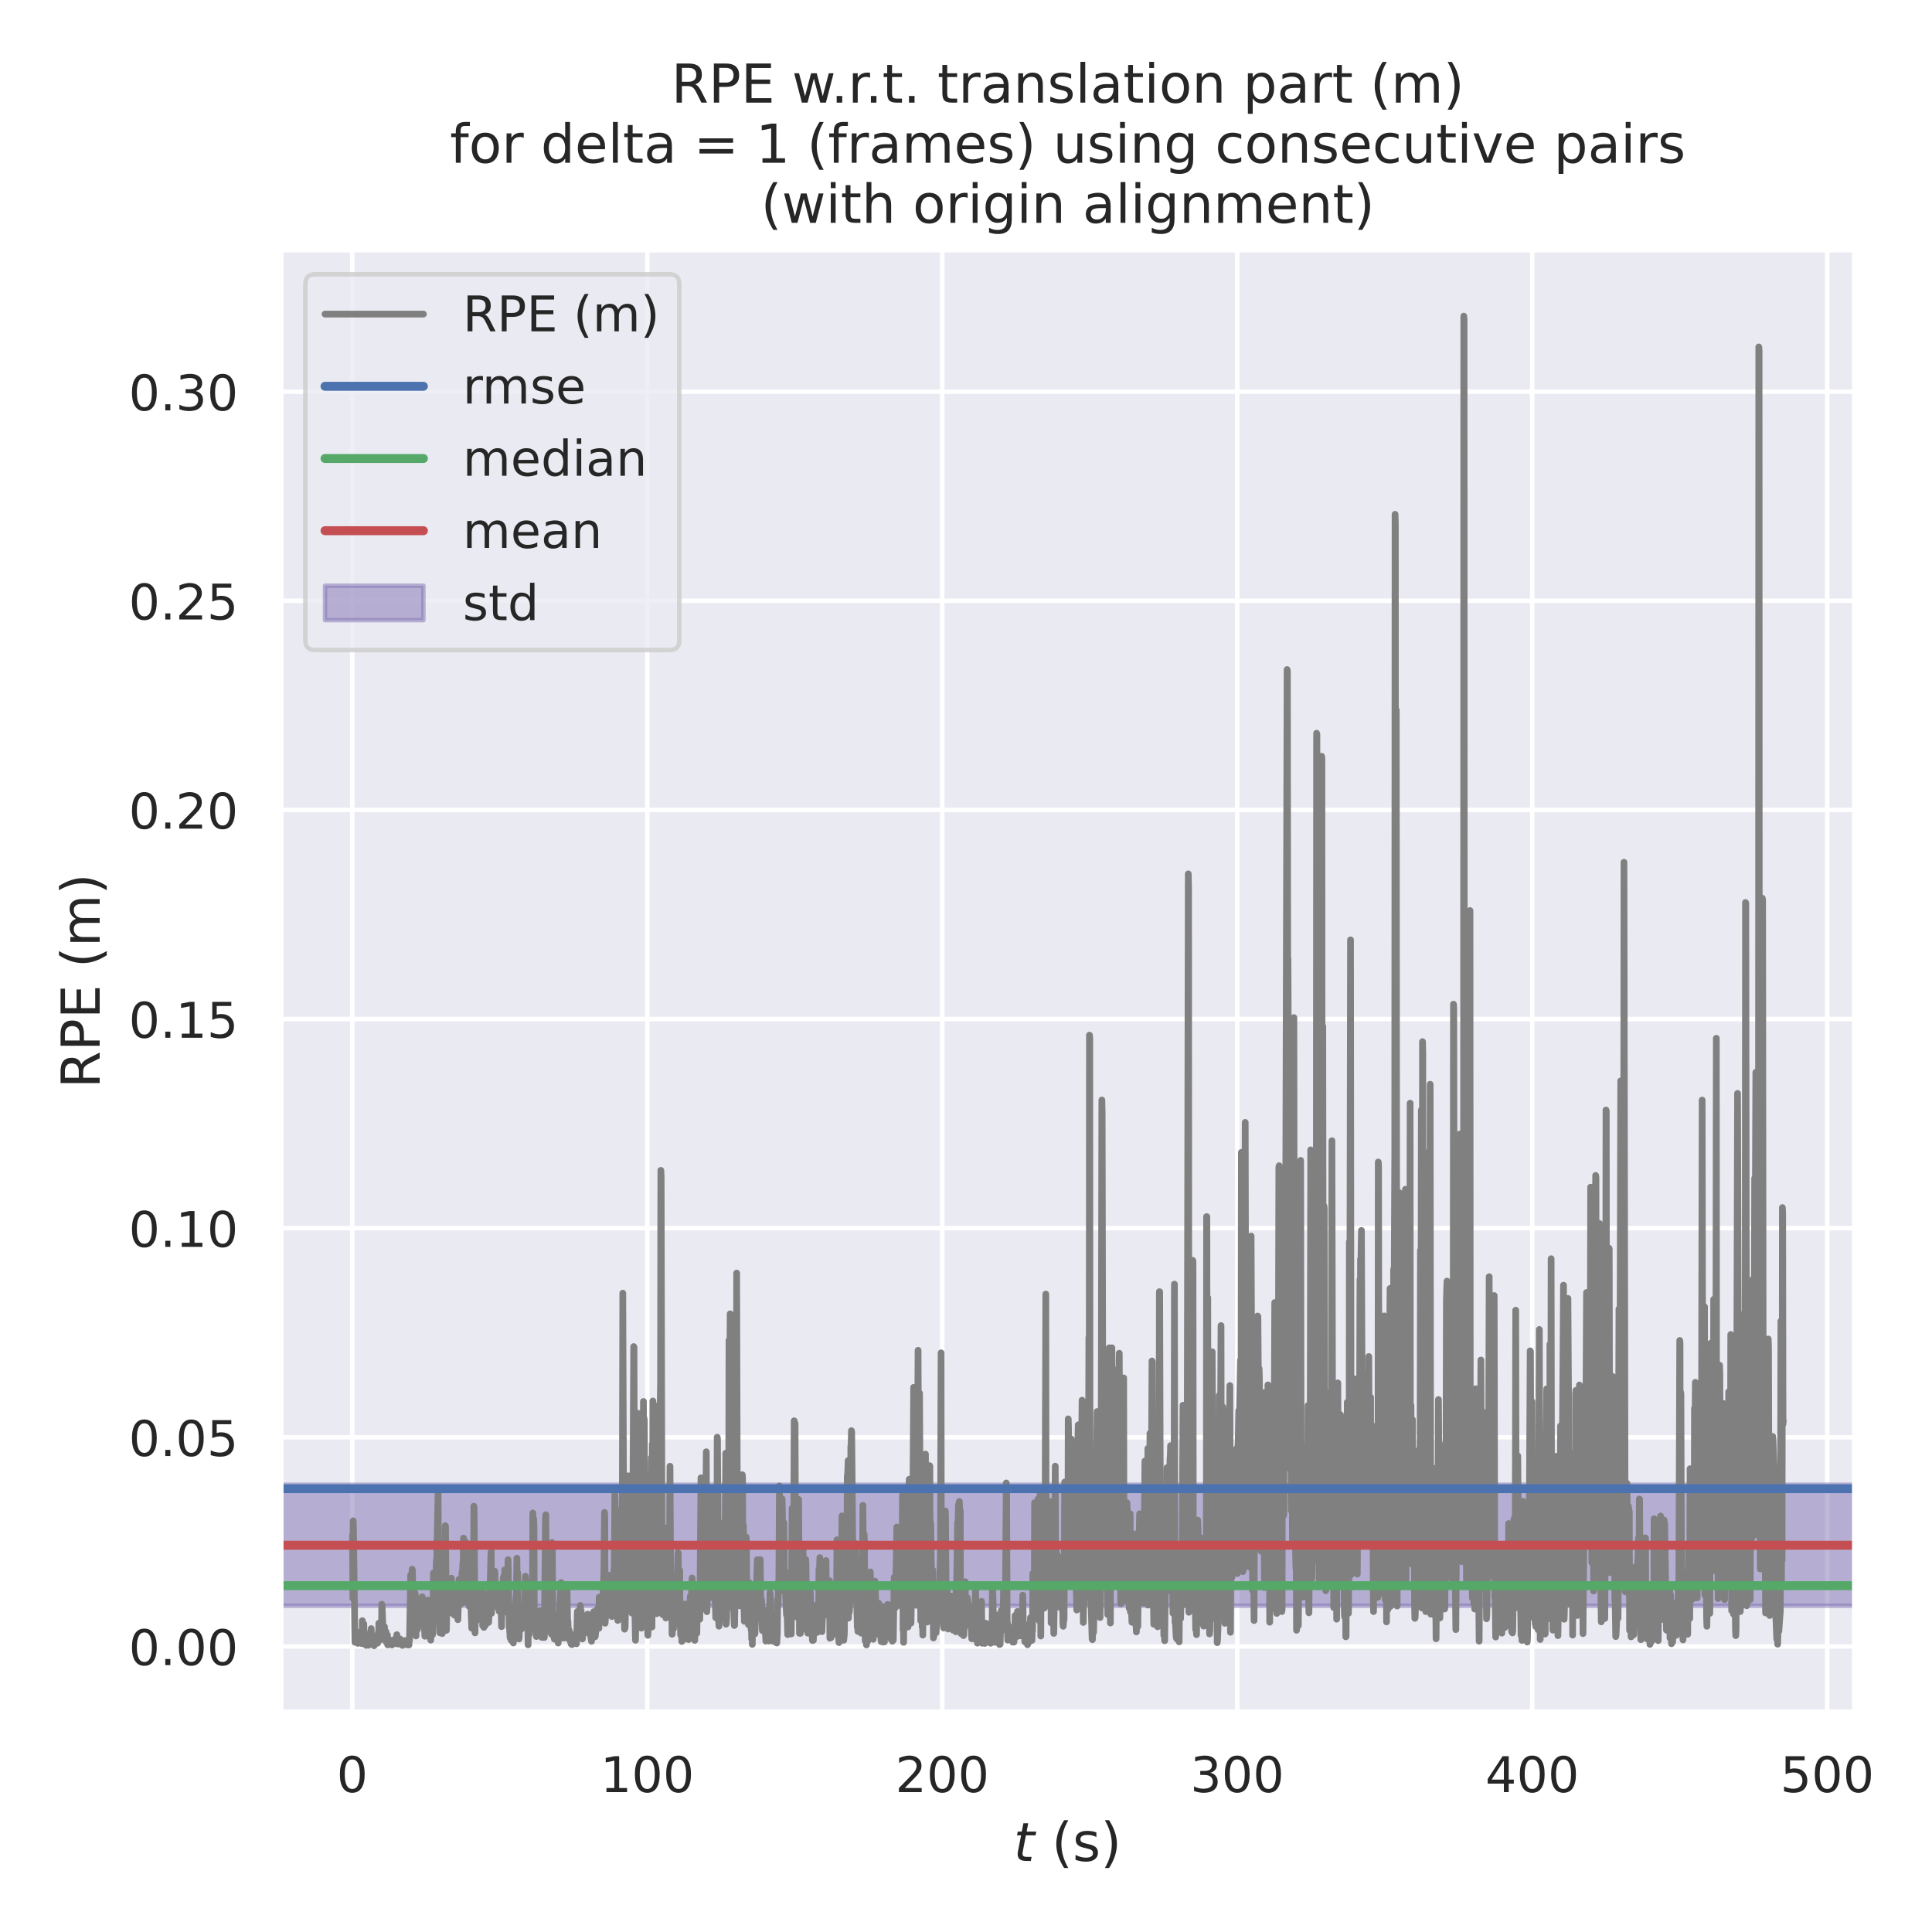 <?xml version="1.0" encoding="utf-8" standalone="no"?>
<!DOCTYPE svg PUBLIC "-//W3C//DTD SVG 1.1//EN"
  "http://www.w3.org/Graphics/SVG/1.1/DTD/svg11.dtd">
<!-- Created with matplotlib (https://matplotlib.org/) -->
<svg height="432pt" version="1.1" viewBox="0 0 432 432" width="432pt" xmlns="http://www.w3.org/2000/svg" xmlns:xlink="http://www.w3.org/1999/xlink">
 <defs>
  <style type="text/css">*{stroke-linecap:butt;stroke-linejoin:round;}</style>
 </defs>
 <g id="figure_1">
  <g id="patch_1">
   <path d="M 0 432 
L 432 432 
L 432 0 
L 0 0 
z
" style="fill:#ffffff;"/>
  </g>
  <g id="axes_1">
   <g id="patch_2">
    <path d="M 62.775 382.86 
L 414.743 382.86 
L 414.743 55.824 
L 62.775 55.824 
z
" style="fill:#eaeaf2;"/>
   </g>
   <g id="matplotlib.axis_1">
    <g id="xtick_1">
     <g id="line2d_1">
      <path clip-path="url(#p995ba06b04)" d="M 78.774 382.86 
L 78.774 55.824 
" style="fill:none;stroke:#ffffff;stroke-linecap:round;"/>
     </g>
     <g id="text_1">
      <!-- 0 -->
      <g style="fill:#262626;" transform="translate(75.274 400.718)scale(0.11 -0.11)">
       <defs>
        <path d="M 31.781 66.406 
Q 24.172 66.406 20.328 58.906 
Q 16.5 51.422 16.5 36.375 
Q 16.5 21.391 20.328 13.891 
Q 24.172 6.391 31.781 6.391 
Q 39.453 6.391 43.281 13.891 
Q 47.125 21.391 47.125 36.375 
Q 47.125 51.422 43.281 58.906 
Q 39.453 66.406 31.781 66.406 
z
M 31.781 74.219 
Q 44.047 74.219 50.516 64.516 
Q 56.984 54.828 56.984 36.375 
Q 56.984 17.969 50.516 8.266 
Q 44.047 -1.422 31.781 -1.422 
Q 19.531 -1.422 13.062 8.266 
Q 6.594 17.969 6.594 36.375 
Q 6.594 54.828 13.062 64.516 
Q 19.531 74.219 31.781 74.219 
z
" id="DejaVuSans-48"/>
       </defs>
       <use xlink:href="#DejaVuSans-48"/>
      </g>
     </g>
    </g>
    <g id="xtick_2">
     <g id="line2d_2">
      <path clip-path="url(#p995ba06b04)" d="M 144.733 382.86 
L 144.733 55.824 
" style="fill:none;stroke:#ffffff;stroke-linecap:round;"/>
     </g>
     <g id="text_2">
      <!-- 100 -->
      <g style="fill:#262626;" transform="translate(134.235 400.718)scale(0.11 -0.11)">
       <defs>
        <path d="M 12.406 8.297 
L 28.516 8.297 
L 28.516 63.922 
L 10.984 60.406 
L 10.984 69.391 
L 28.422 72.906 
L 38.281 72.906 
L 38.281 8.297 
L 54.391 8.297 
L 54.391 0 
L 12.406 0 
z
" id="DejaVuSans-49"/>
       </defs>
       <use xlink:href="#DejaVuSans-49"/>
       <use x="63.623" xlink:href="#DejaVuSans-48"/>
       <use x="127.246" xlink:href="#DejaVuSans-48"/>
      </g>
     </g>
    </g>
    <g id="xtick_3">
     <g id="line2d_3">
      <path clip-path="url(#p995ba06b04)" d="M 210.693 382.86 
L 210.693 55.824 
" style="fill:none;stroke:#ffffff;stroke-linecap:round;"/>
     </g>
     <g id="text_3">
      <!-- 200 -->
      <g style="fill:#262626;" transform="translate(200.195 400.718)scale(0.11 -0.11)">
       <defs>
        <path d="M 19.188 8.297 
L 53.609 8.297 
L 53.609 0 
L 7.328 0 
L 7.328 8.297 
Q 12.938 14.109 22.625 23.891 
Q 32.328 33.688 34.812 36.531 
Q 39.547 41.844 41.422 45.531 
Q 43.312 49.219 43.312 52.781 
Q 43.312 58.594 39.234 62.25 
Q 35.156 65.922 28.609 65.922 
Q 23.969 65.922 18.812 64.312 
Q 13.672 62.703 7.812 59.422 
L 7.812 69.391 
Q 13.766 71.781 18.938 73 
Q 24.125 74.219 28.422 74.219 
Q 39.75 74.219 46.484 68.547 
Q 53.219 62.891 53.219 53.422 
Q 53.219 48.922 51.531 44.891 
Q 49.859 40.875 45.406 35.406 
Q 44.188 33.984 37.641 27.219 
Q 31.109 20.453 19.188 8.297 
z
" id="DejaVuSans-50"/>
       </defs>
       <use xlink:href="#DejaVuSans-50"/>
       <use x="63.623" xlink:href="#DejaVuSans-48"/>
       <use x="127.246" xlink:href="#DejaVuSans-48"/>
      </g>
     </g>
    </g>
    <g id="xtick_4">
     <g id="line2d_4">
      <path clip-path="url(#p995ba06b04)" d="M 276.653 382.86 
L 276.653 55.824 
" style="fill:none;stroke:#ffffff;stroke-linecap:round;"/>
     </g>
     <g id="text_4">
      <!-- 300 -->
      <g style="fill:#262626;" transform="translate(266.155 400.718)scale(0.11 -0.11)">
       <defs>
        <path d="M 40.578 39.312 
Q 47.656 37.797 51.625 33 
Q 55.609 28.219 55.609 21.188 
Q 55.609 10.406 48.188 4.484 
Q 40.766 -1.422 27.094 -1.422 
Q 22.516 -1.422 17.656 -0.516 
Q 12.797 0.391 7.625 2.203 
L 7.625 11.719 
Q 11.719 9.328 16.594 8.109 
Q 21.484 6.891 26.812 6.891 
Q 36.078 6.891 40.938 10.547 
Q 45.797 14.203 45.797 21.188 
Q 45.797 27.641 41.281 31.266 
Q 36.766 34.906 28.719 34.906 
L 20.219 34.906 
L 20.219 43.016 
L 29.109 43.016 
Q 36.375 43.016 40.234 45.922 
Q 44.094 48.828 44.094 54.297 
Q 44.094 59.906 40.109 62.906 
Q 36.141 65.922 28.719 65.922 
Q 24.656 65.922 20.016 65.031 
Q 15.375 64.156 9.812 62.312 
L 9.812 71.094 
Q 15.438 72.656 20.344 73.438 
Q 25.25 74.219 29.594 74.219 
Q 40.828 74.219 47.359 69.109 
Q 53.906 64.016 53.906 55.328 
Q 53.906 49.266 50.438 45.094 
Q 46.969 40.922 40.578 39.312 
z
" id="DejaVuSans-51"/>
       </defs>
       <use xlink:href="#DejaVuSans-51"/>
       <use x="63.623" xlink:href="#DejaVuSans-48"/>
       <use x="127.246" xlink:href="#DejaVuSans-48"/>
      </g>
     </g>
    </g>
    <g id="xtick_5">
     <g id="line2d_5">
      <path clip-path="url(#p995ba06b04)" d="M 342.613 382.86 
L 342.613 55.824 
" style="fill:none;stroke:#ffffff;stroke-linecap:round;"/>
     </g>
     <g id="text_5">
      <!-- 400 -->
      <g style="fill:#262626;" transform="translate(332.114 400.718)scale(0.11 -0.11)">
       <defs>
        <path d="M 37.797 64.312 
L 12.891 25.391 
L 37.797 25.391 
z
M 35.203 72.906 
L 47.609 72.906 
L 47.609 25.391 
L 58.016 25.391 
L 58.016 17.188 
L 47.609 17.188 
L 47.609 0 
L 37.797 0 
L 37.797 17.188 
L 4.891 17.188 
L 4.891 26.703 
z
" id="DejaVuSans-52"/>
       </defs>
       <use xlink:href="#DejaVuSans-52"/>
       <use x="63.623" xlink:href="#DejaVuSans-48"/>
       <use x="127.246" xlink:href="#DejaVuSans-48"/>
      </g>
     </g>
    </g>
    <g id="xtick_6">
     <g id="line2d_6">
      <path clip-path="url(#p995ba06b04)" d="M 408.572 382.86 
L 408.572 55.824 
" style="fill:none;stroke:#ffffff;stroke-linecap:round;"/>
     </g>
     <g id="text_6">
      <!-- 500 -->
      <g style="fill:#262626;" transform="translate(398.074 400.718)scale(0.11 -0.11)">
       <defs>
        <path d="M 10.797 72.906 
L 49.516 72.906 
L 49.516 64.594 
L 19.828 64.594 
L 19.828 46.734 
Q 21.969 47.469 24.109 47.828 
Q 26.266 48.188 28.422 48.188 
Q 40.625 48.188 47.75 41.5 
Q 54.891 34.812 54.891 23.391 
Q 54.891 11.625 47.562 5.094 
Q 40.234 -1.422 26.906 -1.422 
Q 22.312 -1.422 17.547 -0.641 
Q 12.797 0.141 7.719 1.703 
L 7.719 11.625 
Q 12.109 9.234 16.797 8.062 
Q 21.484 6.891 26.703 6.891 
Q 35.156 6.891 40.078 11.328 
Q 45.016 15.766 45.016 23.391 
Q 45.016 31 40.078 35.438 
Q 35.156 39.891 26.703 39.891 
Q 22.75 39.891 18.812 39.016 
Q 14.891 38.141 10.797 36.281 
z
" id="DejaVuSans-53"/>
       </defs>
       <use xlink:href="#DejaVuSans-53"/>
       <use x="63.623" xlink:href="#DejaVuSans-48"/>
       <use x="127.246" xlink:href="#DejaVuSans-48"/>
      </g>
     </g>
    </g>
    <g id="text_7">
     <!-- $t$ (s) -->
     <g style="fill:#262626;" transform="translate(226.639 416.124)scale(0.12 -0.12)">
      <defs>
       <path d="M 42.281 54.688 
L 40.922 47.703 
L 23 47.703 
L 17.188 18.016 
Q 16.891 16.359 16.75 15.234 
Q 16.609 14.109 16.609 13.484 
Q 16.609 10.359 18.484 8.938 
Q 20.359 7.516 24.516 7.516 
L 33.594 7.516 
L 32.078 0 
L 23.484 0 
Q 15.484 0 11.547 3.125 
Q 7.625 6.25 7.625 12.594 
Q 7.625 13.719 7.766 15.062 
Q 7.906 16.406 8.203 18.016 
L 14.016 47.703 
L 6.391 47.703 
L 7.812 54.688 
L 15.281 54.688 
L 18.312 70.219 
L 27.297 70.219 
L 24.312 54.688 
z
" id="DejaVuSans-Oblique-116"/>
       <path id="DejaVuSans-32"/>
       <path d="M 31 75.875 
Q 24.469 64.656 21.281 53.656 
Q 18.109 42.672 18.109 31.391 
Q 18.109 20.125 21.312 9.062 
Q 24.516 -2 31 -13.188 
L 23.188 -13.188 
Q 15.875 -1.703 12.234 9.375 
Q 8.594 20.453 8.594 31.391 
Q 8.594 42.281 12.203 53.312 
Q 15.828 64.359 23.188 75.875 
z
" id="DejaVuSans-40"/>
       <path d="M 44.281 53.078 
L 44.281 44.578 
Q 40.484 46.531 36.375 47.5 
Q 32.281 48.484 27.875 48.484 
Q 21.188 48.484 17.844 46.438 
Q 14.5 44.391 14.5 40.281 
Q 14.5 37.156 16.891 35.375 
Q 19.281 33.594 26.516 31.984 
L 29.594 31.297 
Q 39.156 29.25 43.188 25.516 
Q 47.219 21.781 47.219 15.094 
Q 47.219 7.469 41.188 3.016 
Q 35.156 -1.422 24.609 -1.422 
Q 20.219 -1.422 15.453 -0.562 
Q 10.688 0.297 5.422 2 
L 5.422 11.281 
Q 10.406 8.688 15.234 7.391 
Q 20.062 6.109 24.812 6.109 
Q 31.156 6.109 34.562 8.281 
Q 37.984 10.453 37.984 14.406 
Q 37.984 18.062 35.516 20.016 
Q 33.062 21.969 24.703 23.781 
L 21.578 24.516 
Q 13.234 26.266 9.516 29.906 
Q 5.812 33.547 5.812 39.891 
Q 5.812 47.609 11.281 51.797 
Q 16.75 56 26.812 56 
Q 31.781 56 36.172 55.266 
Q 40.578 54.547 44.281 53.078 
z
" id="DejaVuSans-115"/>
       <path d="M 8.016 75.875 
L 15.828 75.875 
Q 23.141 64.359 26.781 53.312 
Q 30.422 42.281 30.422 31.391 
Q 30.422 20.453 26.781 9.375 
Q 23.141 -1.703 15.828 -13.188 
L 8.016 -13.188 
Q 14.5 -2 17.703 9.062 
Q 20.906 20.125 20.906 31.391 
Q 20.906 42.672 17.703 53.656 
Q 14.5 64.656 8.016 75.875 
z
" id="DejaVuSans-41"/>
      </defs>
      <use transform="translate(0 0.125)" xlink:href="#DejaVuSans-Oblique-116"/>
      <use transform="translate(39.209 0.125)" xlink:href="#DejaVuSans-32"/>
      <use transform="translate(70.996 0.125)" xlink:href="#DejaVuSans-40"/>
      <use transform="translate(110.01 0.125)" xlink:href="#DejaVuSans-115"/>
      <use transform="translate(162.109 0.125)" xlink:href="#DejaVuSans-41"/>
     </g>
    </g>
   </g>
   <g id="matplotlib.axis_2">
    <g id="ytick_1">
     <g id="line2d_7">
      <path clip-path="url(#p995ba06b04)" d="M 62.775 368.146 
L 414.743 368.146 
" style="fill:none;stroke:#ffffff;stroke-linecap:round;"/>
     </g>
     <g id="text_8">
      <!-- 0.00 -->
      <g style="fill:#262626;" transform="translate(28.783 372.325)scale(0.11 -0.11)">
       <defs>
        <path d="M 10.688 12.406 
L 21 12.406 
L 21 0 
L 10.688 0 
z
" id="DejaVuSans-46"/>
       </defs>
       <use xlink:href="#DejaVuSans-48"/>
       <use x="63.623" xlink:href="#DejaVuSans-46"/>
       <use x="95.41" xlink:href="#DejaVuSans-48"/>
       <use x="159.033" xlink:href="#DejaVuSans-48"/>
      </g>
     </g>
    </g>
    <g id="ytick_2">
     <g id="line2d_8">
      <path clip-path="url(#p995ba06b04)" d="M 62.775 321.385 
L 414.743 321.385 
" style="fill:none;stroke:#ffffff;stroke-linecap:round;"/>
     </g>
     <g id="text_9">
      <!-- 0.05 -->
      <g style="fill:#262626;" transform="translate(28.783 325.564)scale(0.11 -0.11)">
       <use xlink:href="#DejaVuSans-48"/>
       <use x="63.623" xlink:href="#DejaVuSans-46"/>
       <use x="95.41" xlink:href="#DejaVuSans-48"/>
       <use x="159.033" xlink:href="#DejaVuSans-53"/>
      </g>
     </g>
    </g>
    <g id="ytick_3">
     <g id="line2d_9">
      <path clip-path="url(#p995ba06b04)" d="M 62.775 274.624 
L 414.743 274.624 
" style="fill:none;stroke:#ffffff;stroke-linecap:round;"/>
     </g>
     <g id="text_10">
      <!-- 0.10 -->
      <g style="fill:#262626;" transform="translate(28.783 278.803)scale(0.11 -0.11)">
       <use xlink:href="#DejaVuSans-48"/>
       <use x="63.623" xlink:href="#DejaVuSans-46"/>
       <use x="95.41" xlink:href="#DejaVuSans-49"/>
       <use x="159.033" xlink:href="#DejaVuSans-48"/>
      </g>
     </g>
    </g>
    <g id="ytick_4">
     <g id="line2d_10">
      <path clip-path="url(#p995ba06b04)" d="M 62.775 227.863 
L 414.743 227.863 
" style="fill:none;stroke:#ffffff;stroke-linecap:round;"/>
     </g>
     <g id="text_11">
      <!-- 0.15 -->
      <g style="fill:#262626;" transform="translate(28.783 232.042)scale(0.11 -0.11)">
       <use xlink:href="#DejaVuSans-48"/>
       <use x="63.623" xlink:href="#DejaVuSans-46"/>
       <use x="95.41" xlink:href="#DejaVuSans-49"/>
       <use x="159.033" xlink:href="#DejaVuSans-53"/>
      </g>
     </g>
    </g>
    <g id="ytick_5">
     <g id="line2d_11">
      <path clip-path="url(#p995ba06b04)" d="M 62.775 181.102 
L 414.743 181.102 
" style="fill:none;stroke:#ffffff;stroke-linecap:round;"/>
     </g>
     <g id="text_12">
      <!-- 0.20 -->
      <g style="fill:#262626;" transform="translate(28.783 185.281)scale(0.11 -0.11)">
       <use xlink:href="#DejaVuSans-48"/>
       <use x="63.623" xlink:href="#DejaVuSans-46"/>
       <use x="95.41" xlink:href="#DejaVuSans-50"/>
       <use x="159.033" xlink:href="#DejaVuSans-48"/>
      </g>
     </g>
    </g>
    <g id="ytick_6">
     <g id="line2d_12">
      <path clip-path="url(#p995ba06b04)" d="M 62.775 134.341 
L 414.743 134.341 
" style="fill:none;stroke:#ffffff;stroke-linecap:round;"/>
     </g>
     <g id="text_13">
      <!-- 0.25 -->
      <g style="fill:#262626;" transform="translate(28.783 138.52)scale(0.11 -0.11)">
       <use xlink:href="#DejaVuSans-48"/>
       <use x="63.623" xlink:href="#DejaVuSans-46"/>
       <use x="95.41" xlink:href="#DejaVuSans-50"/>
       <use x="159.033" xlink:href="#DejaVuSans-53"/>
      </g>
     </g>
    </g>
    <g id="ytick_7">
     <g id="line2d_13">
      <path clip-path="url(#p995ba06b04)" d="M 62.775 87.58 
L 414.743 87.58 
" style="fill:none;stroke:#ffffff;stroke-linecap:round;"/>
     </g>
     <g id="text_14">
      <!-- 0.30 -->
      <g style="fill:#262626;" transform="translate(28.783 91.759)scale(0.11 -0.11)">
       <use xlink:href="#DejaVuSans-48"/>
       <use x="63.623" xlink:href="#DejaVuSans-46"/>
       <use x="95.41" xlink:href="#DejaVuSans-51"/>
       <use x="159.033" xlink:href="#DejaVuSans-48"/>
      </g>
     </g>
    </g>
    <g id="text_15">
     <!-- RPE (m) -->
     <g style="fill:#262626;" transform="translate(22.287 243.353)rotate(-90)scale(0.12 -0.12)">
      <defs>
       <path d="M 44.391 34.188 
Q 47.562 33.109 50.562 29.594 
Q 53.562 26.078 56.594 19.922 
L 66.609 0 
L 56 0 
L 46.688 18.703 
Q 43.062 26.031 39.672 28.422 
Q 36.281 30.812 30.422 30.812 
L 19.672 30.812 
L 19.672 0 
L 9.812 0 
L 9.812 72.906 
L 32.078 72.906 
Q 44.578 72.906 50.734 67.672 
Q 56.891 62.453 56.891 51.906 
Q 56.891 45.016 53.688 40.469 
Q 50.484 35.938 44.391 34.188 
z
M 19.672 64.797 
L 19.672 38.922 
L 32.078 38.922 
Q 39.203 38.922 42.844 42.219 
Q 46.484 45.516 46.484 51.906 
Q 46.484 58.297 42.844 61.547 
Q 39.203 64.797 32.078 64.797 
z
" id="DejaVuSans-82"/>
       <path d="M 19.672 64.797 
L 19.672 37.406 
L 32.078 37.406 
Q 38.969 37.406 42.719 40.969 
Q 46.484 44.531 46.484 51.125 
Q 46.484 57.672 42.719 61.234 
Q 38.969 64.797 32.078 64.797 
z
M 9.812 72.906 
L 32.078 72.906 
Q 44.344 72.906 50.609 67.359 
Q 56.891 61.812 56.891 51.125 
Q 56.891 40.328 50.609 34.812 
Q 44.344 29.297 32.078 29.297 
L 19.672 29.297 
L 19.672 0 
L 9.812 0 
z
" id="DejaVuSans-80"/>
       <path d="M 9.812 72.906 
L 55.906 72.906 
L 55.906 64.594 
L 19.672 64.594 
L 19.672 43.016 
L 54.391 43.016 
L 54.391 34.719 
L 19.672 34.719 
L 19.672 8.297 
L 56.781 8.297 
L 56.781 0 
L 9.812 0 
z
" id="DejaVuSans-69"/>
       <path d="M 52 44.188 
Q 55.375 50.25 60.062 53.125 
Q 64.75 56 71.094 56 
Q 79.641 56 84.281 50.016 
Q 88.922 44.047 88.922 33.016 
L 88.922 0 
L 79.891 0 
L 79.891 32.719 
Q 79.891 40.578 77.094 44.375 
Q 74.312 48.188 68.609 48.188 
Q 61.625 48.188 57.562 43.547 
Q 53.516 38.922 53.516 30.906 
L 53.516 0 
L 44.484 0 
L 44.484 32.719 
Q 44.484 40.625 41.703 44.406 
Q 38.922 48.188 33.109 48.188 
Q 26.219 48.188 22.156 43.531 
Q 18.109 38.875 18.109 30.906 
L 18.109 0 
L 9.078 0 
L 9.078 54.688 
L 18.109 54.688 
L 18.109 46.188 
Q 21.188 51.219 25.484 53.609 
Q 29.781 56 35.688 56 
Q 41.656 56 45.828 52.969 
Q 50 49.953 52 44.188 
z
" id="DejaVuSans-109"/>
      </defs>
      <use xlink:href="#DejaVuSans-82"/>
      <use x="69.482" xlink:href="#DejaVuSans-80"/>
      <use x="129.785" xlink:href="#DejaVuSans-69"/>
      <use x="192.969" xlink:href="#DejaVuSans-32"/>
      <use x="224.756" xlink:href="#DejaVuSans-40"/>
      <use x="263.77" xlink:href="#DejaVuSans-109"/>
      <use x="361.182" xlink:href="#DejaVuSans-41"/>
     </g>
    </g>
   </g>
   <g id="patch_3">
    <path clip-path="url(#p995ba06b04)" d="M 62.775 359.052 
L 62.775 331.985 
L 414.743 331.985 
L 414.743 359.052 
z
" style="fill:#8172b3;opacity:0.5;stroke:#8172b3;stroke-linejoin:miter;"/>
   </g>
   <g id="line2d_14">
    <path clip-path="url(#p995ba06b04)" d="M 78.774 345.434 
L 78.839 343.204 
L 78.905 357.407 
L 78.971 340.057 
L 79.037 341.956 
L 79.367 367.215 
L 79.433 365.811 
L 79.499 366.238 
L 79.565 366.667 
L 79.631 365.452 
L 79.697 366.325 
L 79.763 365.213 
L 79.829 365.647 
L 79.895 366.117 
L 79.961 365.156 
L 80.027 367.465 
L 80.093 366.692 
L 80.291 365.009 
L 80.357 366.883 
L 80.423 366.239 
L 80.554 366.568 
L 80.686 365.162 
L 80.95 367.534 
L 81.016 362.386 
L 81.148 366.383 
L 81.214 366.305 
L 81.28 366.476 
L 81.346 363.12 
L 81.412 366.023 
L 81.478 365.647 
L 81.544 365.119 
L 81.61 367.049 
L 81.676 366.279 
L 81.874 367.913 
L 81.94 365.993 
L 82.006 367.213 
L 82.072 366.738 
L 82.137 367.483 
L 82.203 367.344 
L 82.335 366.529 
L 82.401 367.889 
L 82.533 365.371 
L 82.731 367.12 
L 82.863 366.278 
L 82.995 364.157 
L 83.127 367.191 
L 83.193 367.146 
L 83.259 367.044 
L 83.325 367.731 
L 83.391 366.873 
L 83.523 367.529 
L 83.589 367.503 
L 83.655 367.995 
L 83.721 367.755 
L 83.786 367.649 
L 83.852 367.712 
L 84.05 366.622 
L 84.116 367.014 
L 84.182 366.961 
L 84.38 366.772 
L 84.446 367.404 
L 84.578 365.153 
L 84.644 366.951 
L 84.71 362.951 
L 84.776 366.679 
L 84.842 365.192 
L 84.908 363.52 
L 84.974 366.732 
L 85.04 363.265 
L 85.106 366.177 
L 85.172 364.812 
L 85.238 363.282 
L 85.304 365.666 
L 85.37 358.705 
L 85.435 359.007 
L 85.699 365.911 
L 85.831 365.644 
L 85.897 365.717 
L 85.963 363.715 
L 86.029 366.04 
L 86.095 364.636 
L 86.227 365.805 
L 86.293 364.817 
L 86.359 367.183 
L 86.425 365.782 
L 86.557 366.888 
L 86.623 365.595 
L 86.689 367.793 
L 86.755 366.764 
L 86.887 367.395 
L 86.953 366.529 
L 87.019 367.102 
L 87.15 367.514 
L 87.216 367.735 
L 87.282 367.048 
L 87.348 367.191 
L 87.414 366.896 
L 87.48 367.099 
L 87.546 367.295 
L 87.612 366.848 
L 87.678 367.813 
L 87.744 367.303 
L 87.876 367.131 
L 87.942 366.757 
L 88.008 367.053 
L 88.074 366.642 
L 88.206 367.392 
L 88.404 367.414 
L 88.536 366.414 
L 88.602 366.677 
L 88.733 365.515 
L 88.799 367.6 
L 88.865 366.36 
L 88.931 366.576 
L 89.129 367.618 
L 89.327 366.587 
L 89.393 366.438 
L 89.525 367.232 
L 89.591 367.143 
L 89.657 366.648 
L 89.723 366.753 
L 89.855 367.519 
L 89.921 367.44 
L 89.987 367.921 
L 90.053 367.892 
L 90.251 367.403 
L 90.382 367.541 
L 90.646 366.822 
L 90.91 367.174 
L 91.042 367.797 
L 91.24 367.74 
L 91.306 366.87 
L 91.372 366.903 
L 91.438 367.816 
L 91.504 366.802 
L 91.57 366.826 
L 91.834 352.124 
L 91.9 352.358 
L 92.031 356.924 
L 92.097 356.453 
L 92.163 350.877 
L 92.229 351.249 
L 92.361 360.151 
L 92.559 362.227 
L 92.625 357.621 
L 92.691 358.224 
L 92.823 356.212 
L 92.889 356.795 
L 93.021 365.813 
L 93.153 360.566 
L 93.219 361.278 
L 93.351 364.353 
L 93.614 362.585 
L 93.68 363.608 
L 93.746 361.442 
L 93.812 362.469 
L 93.878 362.731 
L 94.076 359.533 
L 94.274 363.013 
L 94.34 362.221 
L 94.406 357.052 
L 94.472 357.658 
L 94.67 360.905 
L 94.868 362.846 
L 95 365.868 
L 95.066 362.617 
L 95.132 363.776 
L 95.329 365.525 
L 95.659 357.783 
L 95.791 365.894 
L 95.923 361.115 
L 95.989 361.462 
L 96.187 365.649 
L 96.319 366.741 
L 96.385 364.903 
L 96.451 365.546 
L 96.517 365.475 
L 96.649 363.175 
L 96.715 365.525 
L 96.781 364.966 
L 96.912 351.718 
L 96.978 351.777 
L 97.11 360.941 
L 97.242 357.892 
L 97.308 359.424 
L 97.572 348.822 
L 97.638 349.567 
L 97.968 333.094 
L 98.034 356.471 
L 98.1 356.078 
L 98.364 365.108 
L 98.43 361.425 
L 98.496 362.484 
L 98.561 361.734 
L 98.627 364.453 
L 98.693 360.13 
L 98.825 364.426 
L 98.891 365.271 
L 99.023 360.422 
L 99.089 361.31 
L 99.155 361.643 
L 99.221 361.301 
L 99.287 362.705 
L 99.551 341.152 
L 99.617 341.217 
L 99.815 364.558 
L 99.947 357.717 
L 100.079 356.354 
L 100.276 360.736 
L 100.342 359.992 
L 100.408 360.67 
L 100.474 360.223 
L 100.738 353.914 
L 100.804 354.314 
L 100.87 354.633 
L 100.936 352.886 
L 101.002 357.039 
L 101.068 354.345 
L 101.2 357.466 
L 101.266 355.824 
L 101.332 359.041 
L 101.398 357.576 
L 101.53 361.082 
L 101.596 360.998 
L 101.662 361.187 
L 101.859 359.87 
L 101.925 359.573 
L 101.991 361.027 
L 102.057 360.234 
L 102.123 360.214 
L 102.189 358.89 
L 102.255 359.595 
L 102.387 362.164 
L 102.651 353.116 
L 102.783 356.301 
L 102.849 355.301 
L 102.915 355.791 
L 102.981 358.719 
L 103.047 356.976 
L 103.113 357.577 
L 103.311 351.533 
L 103.377 352.39 
L 103.508 349.483 
L 103.574 350.143 
L 103.64 343.934 
L 103.706 344.616 
L 103.838 358.24 
L 103.904 356.152 
L 103.97 355.468 
L 104.234 344.879 
L 104.3 348.495 
L 104.366 348.141 
L 104.498 346.014 
L 104.564 346.705 
L 104.894 359.19 
L 104.96 345.303 
L 105.026 346.243 
L 105.355 360.665 
L 105.487 364.085 
L 105.553 363.931 
L 105.619 356.865 
L 105.685 358.06 
L 105.751 357.191 
L 105.817 354.825 
L 105.883 356.614 
L 105.949 336.787 
L 106.015 337.262 
L 106.213 365.113 
L 106.279 361.113 
L 106.345 361.344 
L 106.477 362.469 
L 106.675 360.383 
L 106.74 361.797 
L 106.806 360.934 
L 106.872 361.456 
L 107.004 354.873 
L 107.202 359.371 
L 107.268 357.047 
L 107.334 360.826 
L 107.4 359.734 
L 107.532 355.255 
L 107.598 362.053 
L 107.664 359.888 
L 107.73 360.568 
L 107.862 355.981 
L 107.928 363.503 
L 107.994 363.144 
L 108.06 362.814 
L 108.126 361.683 
L 108.192 363.898 
L 108.258 358.917 
L 108.324 360.84 
L 108.521 363.454 
L 108.653 360.715 
L 108.719 361.364 
L 108.785 356.392 
L 108.851 358.484 
L 108.917 361.393 
L 108.983 360.408 
L 109.115 361.136 
L 109.181 360.164 
L 109.247 362.789 
L 109.313 361.963 
L 109.511 357.767 
L 109.775 347.466 
L 109.841 346.861 
L 109.907 360.733 
L 109.973 358.749 
L 110.104 355.421 
L 110.17 354.353 
L 110.236 356.265 
L 110.302 354.949 
L 110.368 358.81 
L 110.434 356.64 
L 110.5 355.703 
L 110.632 351.332 
L 110.764 357.14 
L 110.962 354.303 
L 111.094 356.386 
L 111.16 356.24 
L 111.358 358.967 
L 111.49 359.834 
L 111.556 358.943 
L 111.621 360.297 
L 111.687 356.635 
L 111.753 356.864 
L 111.819 357.232 
L 111.951 355.076 
L 112.149 363.725 
L 112.215 357.222 
L 112.281 360.949 
L 112.413 353.691 
L 112.479 357.518 
L 112.545 352.748 
L 112.611 356.806 
L 112.677 354.583 
L 112.743 352.195 
L 112.809 355.976 
L 112.875 351.002 
L 112.941 354.196 
L 113.073 360.33 
L 113.139 360.169 
L 113.27 359.603 
L 113.468 357.996 
L 113.6 348.752 
L 113.864 364.019 
L 113.93 363.735 
L 114.062 366.25 
L 114.128 364.084 
L 114.194 365.516 
L 114.26 365.768 
L 114.326 366.814 
L 114.524 360.931 
L 114.788 367.377 
L 114.854 362.723 
L 114.919 364.768 
L 115.051 359.348 
L 115.117 360.053 
L 115.183 360.439 
L 115.249 360.089 
L 115.381 357.067 
L 115.447 357.145 
L 115.579 348.414 
L 115.645 354.641 
L 115.711 352.159 
L 115.777 351.744 
L 115.843 362.713 
L 115.909 362.081 
L 116.041 366.484 
L 116.107 366.064 
L 116.173 362.034 
L 116.239 362.825 
L 116.305 362.66 
L 116.371 361.858 
L 116.437 362.178 
L 116.568 364.306 
L 116.832 360.311 
L 116.898 360.561 
L 117.03 361.201 
L 117.096 363.78 
L 117.162 358.833 
L 117.228 361.111 
L 117.294 360.493 
L 117.492 352.44 
L 117.624 357.381 
L 117.756 361.337 
L 117.822 353.594 
L 117.888 354.469 
L 118.086 367.778 
L 118.152 360.374 
L 118.217 360.512 
L 118.349 365.445 
L 118.745 356.639 
L 118.877 358.731 
L 119.009 354.21 
L 119.075 354.229 
L 119.141 338.31 
L 119.207 339.732 
L 119.273 339.908 
L 119.339 339.663 
L 119.405 341.645 
L 119.471 363.738 
L 119.537 360.794 
L 119.669 364.366 
L 119.735 361.416 
L 119.932 365.934 
L 120.064 362.803 
L 120.13 363.534 
L 120.196 362.623 
L 120.262 362.651 
L 120.328 362.712 
L 120.394 361.808 
L 120.46 363.372 
L 120.526 361.893 
L 120.592 362.034 
L 120.658 362.218 
L 120.724 360.135 
L 120.856 363.774 
L 120.922 363.826 
L 120.988 362.981 
L 121.12 366.108 
L 121.186 365.642 
L 121.252 366.137 
L 121.318 362.699 
L 121.384 366.044 
L 121.45 361.399 
L 121.515 365.654 
L 121.581 364.243 
L 121.647 362.467 
L 121.713 366.147 
L 121.977 339.084 
L 122.043 338.707 
L 122.175 354.806 
L 122.373 361.402 
L 122.505 359.612 
L 122.571 361.344 
L 122.637 347.382 
L 122.703 348.236 
L 122.769 364.434 
L 122.835 363.647 
L 123.164 348.503 
L 123.23 365.325 
L 123.428 344.91 
L 123.494 345.075 
L 123.626 362.847 
L 123.692 362.443 
L 123.758 365.882 
L 123.824 365.469 
L 123.956 366.517 
L 124.022 365.982 
L 124.088 364.031 
L 124.154 364.633 
L 124.286 364.242 
L 124.352 365.245 
L 124.418 364.446 
L 124.484 366.704 
L 124.55 366.677 
L 124.616 366.466 
L 124.682 366.962 
L 124.747 366.268 
L 124.813 367.39 
L 125.275 356.925 
L 125.473 353.85 
L 125.605 361.333 
L 125.671 360.516 
L 125.737 362.142 
L 125.803 360.943 
L 125.935 366.269 
L 126.001 365.329 
L 126.133 361.04 
L 126.199 366.261 
L 126.265 363.112 
L 126.462 364.24 
L 126.726 354.323 
L 126.792 354.87 
L 126.924 363.095 
L 126.99 362.475 
L 127.122 366.409 
L 127.254 364.504 
L 127.32 364.889 
L 127.518 367.066 
L 127.584 367.13 
L 127.65 366.689 
L 127.716 367.622 
L 127.782 365.459 
L 127.848 367.73 
L 127.914 366.137 
L 127.98 367.705 
L 128.045 367.08 
L 128.111 367.395 
L 128.177 366.832 
L 128.243 367.268 
L 128.375 365.562 
L 128.573 367.399 
L 128.705 365.929 
L 128.903 367.56 
L 129.101 360.326 
L 129.167 362.61 
L 129.233 363.306 
L 129.299 362.61 
L 129.365 364.135 
L 129.76 358.98 
L 129.892 361.119 
L 129.958 360.212 
L 130.024 364.275 
L 130.09 363.383 
L 130.222 366.482 
L 130.288 365.827 
L 130.552 363.243 
L 130.618 363.251 
L 130.684 364.937 
L 130.75 364.555 
L 130.882 363.993 
L 130.948 363.54 
L 131.08 365.062 
L 131.146 364.864 
L 131.409 360.924 
L 131.475 362.712 
L 131.541 362.693 
L 131.739 363.78 
L 132.267 366.998 
L 132.729 360.375 
L 132.926 363.213 
L 132.992 363.337 
L 133.058 365.985 
L 133.124 365.752 
L 133.454 362.111 
L 133.586 359.679 
L 133.85 363.947 
L 133.916 364.092 
L 133.982 357.131 
L 134.048 357.337 
L 134.246 361.522 
L 134.312 360.154 
L 134.378 360.184 
L 134.51 361.847 
L 134.575 360.173 
L 134.641 362.063 
L 135.037 351.567 
L 135.169 338.182 
L 135.235 339.552 
L 135.301 362.964 
L 135.367 362.066 
L 135.433 360.936 
L 135.631 355.605 
L 135.697 358.623 
L 135.829 353.654 
L 135.895 356.478 
L 135.961 352.157 
L 136.027 356.062 
L 136.093 354.986 
L 136.159 353.643 
L 136.356 357.512 
L 136.488 357.107 
L 136.554 357.82 
L 136.62 360.399 
L 136.686 358.857 
L 136.818 361.467 
L 136.884 359.96 
L 136.95 361.326 
L 137.28 350.891 
L 137.346 352.047 
L 137.478 334.193 
L 137.544 335.708 
L 137.676 360.364 
L 137.873 338.215 
L 138.071 359.884 
L 138.137 362.331 
L 138.203 362.293 
L 138.533 353.468 
L 138.599 350.767 
L 138.665 351.008 
L 138.731 350.136 
L 138.797 350.924 
L 138.863 337.568 
L 138.929 338.26 
L 139.127 349.403 
L 139.259 289.151 
L 139.522 361.895 
L 139.588 361.565 
L 139.654 364.294 
L 139.72 361.761 
L 139.786 363.942 
L 140.05 347.81 
L 140.248 351.296 
L 140.314 350.645 
L 140.38 349.497 
L 140.446 350.18 
L 140.512 329.999 
L 140.578 330.2 
L 140.776 352.225 
L 140.842 350.359 
L 140.908 350.579 
L 141.106 360.394 
L 141.237 356.887 
L 141.303 360.703 
L 141.369 354.047 
L 141.435 354.419 
L 141.633 312.917 
L 141.699 301.098 
L 141.765 301.212 
L 141.897 357.675 
L 142.095 366.766 
L 142.293 356.81 
L 142.623 328.972 
L 142.689 316.022 
L 142.755 316.439 
L 142.886 355.488 
L 142.952 359.118 
L 143.018 354.198 
L 143.084 354.551 
L 143.414 364.062 
L 143.744 348.06 
L 143.876 313.372 
L 143.942 351.853 
L 144.008 317.102 
L 144.074 317.673 
L 144.206 352.38 
L 144.403 361.058 
L 144.469 359.215 
L 144.535 359.813 
L 144.601 362.737 
L 144.667 361.32 
L 144.733 361.64 
L 144.865 365.667 
L 145.327 353.65 
L 145.393 355.207 
L 145.657 325.923 
L 145.723 328.178 
L 145.789 363.813 
L 145.855 322.897 
L 145.921 359.255 
L 145.987 313.262 
L 146.052 314.48 
L 146.25 354.756 
L 146.316 353.857 
L 146.382 354.889 
L 146.448 350.684 
L 146.514 351.882 
L 146.646 348.643 
L 146.712 349.675 
L 146.844 360.835 
L 146.976 352.001 
L 147.042 352.674 
L 147.174 357.565 
L 147.438 332.154 
L 147.504 314.004 
L 147.57 317.374 
L 147.701 309.19 
L 147.767 261.7 
L 147.833 262.958 
L 148.031 353.935 
L 148.163 361.029 
L 148.625 353.244 
L 148.691 354.327 
L 148.823 343.831 
L 148.889 361.798 
L 148.955 341.676 
L 149.021 342.573 
L 149.153 347.576 
L 149.219 347.564 
L 149.285 347.351 
L 149.35 348.141 
L 149.482 356.93 
L 149.548 358.85 
L 149.68 354.528 
L 149.812 327.856 
L 149.944 351.976 
L 150.01 352.132 
L 150.076 352.754 
L 150.142 352.604 
L 150.274 365.432 
L 150.34 365.376 
L 150.406 359.84 
L 150.472 359.847 
L 150.604 364.194 
L 150.736 359.428 
L 150.802 354.303 
L 150.868 357.001 
L 150.999 357.578 
L 151.131 363.07 
L 151.263 361.556 
L 151.329 361.636 
L 151.395 351.948 
L 151.461 352.031 
L 151.593 347.198 
L 151.659 347.294 
L 151.791 360.886 
L 151.857 358.535 
L 151.923 351.083 
L 151.989 351.167 
L 152.055 362.138 
L 152.121 362.123 
L 152.187 365.584 
L 152.253 359.169 
L 152.319 359.236 
L 152.451 367.036 
L 152.648 361.066 
L 152.846 366.657 
L 153.044 359.524 
L 153.11 359.565 
L 153.176 359.616 
L 153.242 358.649 
L 153.308 358.669 
L 153.44 366.293 
L 153.506 364.733 
L 153.572 360.919 
L 153.638 360.94 
L 153.968 366.617 
L 154.034 362.695 
L 154.1 362.717 
L 154.166 365.413 
L 154.231 358.357 
L 154.297 358.369 
L 154.363 356.892 
L 154.429 356.945 
L 154.495 363.155 
L 154.693 353.726 
L 154.759 352.844 
L 154.891 360.072 
L 154.957 360.257 
L 155.155 366.223 
L 155.221 364.439 
L 155.353 366.787 
L 155.485 361.517 
L 155.551 363.486 
L 155.617 363.402 
L 155.749 365.149 
L 155.815 365.212 
L 155.946 357.384 
L 156.078 362.114 
L 156.21 355.676 
L 156.276 355.719 
L 156.474 362.062 
L 156.738 330.445 
L 156.87 358.134 
L 156.936 357.762 
L 157.134 346.53 
L 157.2 345.03 
L 157.266 346.734 
L 157.332 358.779 
L 157.398 356.633 
L 157.464 359.708 
L 157.529 345.96 
L 157.595 347.652 
L 157.661 353.715 
L 157.925 324.62 
L 158.057 360.381 
L 158.123 357.337 
L 158.189 356.047 
L 158.255 357.635 
L 158.387 345.734 
L 158.453 347.033 
L 158.519 351.32 
L 158.585 350.426 
L 158.783 346.404 
L 158.849 357.222 
L 158.915 356.625 
L 159.113 350.677 
L 159.244 333.124 
L 159.508 352.738 
L 159.574 352.335 
L 159.64 352.704 
L 159.772 350.339 
L 160.036 361.714 
L 160.102 361.346 
L 160.3 348.967 
L 160.366 321.358 
L 160.432 321.756 
L 160.63 361.661 
L 160.762 363.626 
L 161.025 360.136 
L 161.091 359.139 
L 161.157 359.43 
L 161.289 352.933 
L 161.355 356.289 
L 161.421 353.543 
L 161.553 360.394 
L 161.619 358.286 
L 161.751 350.306 
L 161.817 359.998 
L 161.883 340.352 
L 161.949 340.821 
L 162.015 361.437 
L 162.081 361.021 
L 162.279 324.943 
L 162.345 363.183 
L 162.411 362.987 
L 162.476 361.732 
L 162.74 339.448 
L 162.806 343.994 
L 162.872 337.005 
L 162.938 338.052 
L 163.004 299.747 
L 163.07 300.168 
L 163.136 314.808 
L 163.268 293.772 
L 163.4 349.992 
L 163.466 350.053 
L 163.532 357.458 
L 163.598 356.905 
L 163.664 348.597 
L 163.73 349.072 
L 163.796 359.146 
L 163.862 352.651 
L 163.928 352.863 
L 163.994 359.792 
L 164.06 359.779 
L 164.191 363.468 
L 164.257 363.412 
L 164.587 342.479 
L 164.719 284.662 
L 164.917 354.667 
L 164.983 352.325 
L 165.049 352.548 
L 165.115 352.744 
L 165.181 336.388 
L 165.247 336.61 
L 165.445 359.084 
L 165.511 352.032 
L 165.577 352.391 
L 165.643 356.051 
L 165.708 335.615 
L 165.84 355.371 
L 165.906 353.631 
L 165.972 329.755 
L 166.038 330.409 
L 166.104 357.047 
L 166.17 342.567 
L 166.236 341.099 
L 166.368 359.737 
L 166.434 362.535 
L 166.5 361.975 
L 166.566 361.542 
L 166.632 351.053 
L 166.698 351.697 
L 166.83 343.669 
L 166.896 344.347 
L 167.028 359.064 
L 167.094 359.421 
L 167.16 354.781 
L 167.226 356.487 
L 167.357 363.284 
L 167.555 353.886 
L 167.753 361.629 
L 167.819 355.721 
L 167.885 356.584 
L 167.951 364.417 
L 168.017 363.209 
L 168.083 366.501 
L 168.149 363.561 
L 168.215 367.691 
L 168.347 354.807 
L 168.479 361.271 
L 168.677 356.665 
L 168.809 365.322 
L 169.336 348.744 
L 169.402 350.203 
L 169.468 350.754 
L 169.534 350.385 
L 169.6 355.935 
L 169.666 353.991 
L 169.732 353.175 
L 169.864 349.845 
L 169.93 353.612 
L 169.996 348.73 
L 170.128 360.705 
L 170.26 357.661 
L 170.326 358.974 
L 170.458 364.596 
L 170.524 363.546 
L 170.59 364.617 
L 170.655 363.717 
L 170.721 364.715 
L 170.853 363.298 
L 170.919 359.97 
L 170.985 361.737 
L 171.249 366.958 
L 171.315 363.706 
L 171.381 364.912 
L 171.447 363.999 
L 171.513 364.144 
L 171.579 365.47 
L 171.645 363.862 
L 171.711 364.403 
L 171.777 364.853 
L 171.843 363.227 
L 171.975 366.943 
L 172.173 356.107 
L 172.304 357.759 
L 172.436 364.813 
L 172.568 362.837 
L 172.634 363.382 
L 172.7 366.672 
L 172.766 364.785 
L 172.832 363.909 
L 172.898 366.983 
L 172.964 364.668 
L 173.03 367.041 
L 173.096 366.061 
L 173.162 367.057 
L 173.228 364.678 
L 173.294 366.752 
L 173.36 365.919 
L 173.492 360.858 
L 173.69 367.384 
L 173.822 365.11 
L 173.888 357.601 
L 173.953 358.936 
L 174.085 353.61 
L 174.151 354.65 
L 174.283 332.262 
L 174.415 352.663 
L 174.481 348.137 
L 174.613 355.668 
L 174.679 354.666 
L 174.745 351.266 
L 174.811 354.209 
L 174.877 335.149 
L 174.943 337.542 
L 175.009 342.759 
L 175.075 340.464 
L 175.141 342.612 
L 175.273 340.481 
L 175.405 355.703 
L 175.471 354.982 
L 175.536 354.416 
L 175.602 355.097 
L 175.866 361.155 
L 175.998 360.731 
L 176.13 365.493 
L 176.196 361.77 
L 176.262 362.076 
L 176.328 361.695 
L 176.394 360.295 
L 176.592 352.359 
L 176.724 354.784 
L 176.79 351.433 
L 176.922 365.366 
L 177.12 337.216 
L 177.251 358.848 
L 177.383 347.757 
L 177.449 349.608 
L 177.581 317.697 
L 177.713 318.348 
L 177.779 318.28 
L 177.911 354.293 
L 178.043 357.048 
L 178.109 360.975 
L 178.175 357.778 
L 178.241 361.612 
L 178.373 355.917 
L 178.439 358.539 
L 178.571 335.283 
L 178.769 365.22 
L 178.834 361.557 
L 178.9 364.002 
L 178.966 365.225 
L 179.362 354.408 
L 179.428 355.147 
L 179.56 345.611 
L 179.758 364.222 
L 179.89 357.027 
L 179.956 363.335 
L 180.022 361.256 
L 180.088 363.855 
L 180.154 348.687 
L 180.22 349.469 
L 180.352 362.318 
L 180.418 361.511 
L 180.615 365.171 
L 180.879 356.678 
L 180.945 358.945 
L 181.011 357.648 
L 181.077 357.476 
L 181.209 356.029 
L 181.341 362.319 
L 181.671 366.828 
L 181.737 365.454 
L 181.869 366.774 
L 182.132 358.978 
L 182.462 363.399 
L 182.528 362.116 
L 182.66 364.597 
L 182.726 365.011 
L 182.99 361.801 
L 183.056 362.896 
L 183.122 350.811 
L 183.188 354.474 
L 183.32 348.285 
L 183.386 349.927 
L 183.452 350.722 
L 183.518 350.138 
L 183.65 361.782 
L 183.781 364.839 
L 183.913 361.268 
L 184.045 355.259 
L 184.111 357.114 
L 184.177 355.911 
L 184.243 355.599 
L 184.375 356.162 
L 184.441 360.224 
L 184.507 358.824 
L 184.705 348.944 
L 184.771 361.118 
L 184.837 358.687 
L 184.969 357.841 
L 185.035 355.756 
L 185.101 357.864 
L 185.167 357.861 
L 185.43 354.828 
L 185.496 353.467 
L 185.562 366.303 
L 185.628 356.963 
L 185.694 358.121 
L 185.826 366.176 
L 186.09 355.411 
L 186.156 357.53 
L 186.288 365.408 
L 186.42 357.365 
L 186.486 358.944 
L 186.684 365.106 
L 186.75 364.16 
L 186.816 365.359 
L 186.882 365.354 
L 186.948 365.336 
L 187.013 364.822 
L 187.145 344.304 
L 187.277 362.674 
L 187.343 360.21 
L 187.475 365.781 
L 187.607 367.286 
L 187.937 350.648 
L 188.003 354.125 
L 188.069 347.798 
L 188.135 351.873 
L 188.267 338.96 
L 188.333 343.022 
L 188.465 348.613 
L 188.662 366.762 
L 188.794 365.392 
L 188.926 356.071 
L 188.992 356.493 
L 189.058 358.253 
L 189.124 355.252 
L 189.19 357.25 
L 189.256 359.409 
L 189.322 357.154 
L 189.454 329.947 
L 189.52 330.148 
L 189.652 326.582 
L 189.718 361.829 
L 189.784 359.325 
L 189.916 360.47 
L 189.982 359.261 
L 190.114 336.962 
L 190.18 354.562 
L 190.246 323.335 
L 190.311 323.737 
L 190.377 319.909 
L 190.443 320.263 
L 190.773 356.969 
L 190.905 356.071 
L 190.971 357.744 
L 191.037 350.682 
L 191.103 351.573 
L 191.235 345.088 
L 191.301 346.474 
L 191.697 363.899 
L 191.763 362.387 
L 191.829 364.79 
L 191.895 360.956 
L 191.96 361.306 
L 192.092 361.061 
L 192.29 356.524 
L 192.356 363.156 
L 192.422 362.284 
L 192.488 361.382 
L 192.554 365.173 
L 192.686 362.272 
L 192.752 361.854 
L 192.95 336.598 
L 193.148 362.2 
L 193.214 343.04 
L 193.28 344.451 
L 193.412 364.769 
L 193.478 366.92 
L 193.609 364.187 
L 193.741 367.805 
L 193.873 363.619 
L 193.939 367.056 
L 194.005 367.032 
L 194.071 366.747 
L 194.467 356.412 
L 194.599 351.472 
L 194.797 361.849 
L 194.863 361.163 
L 195.127 366.113 
L 195.193 364.328 
L 195.258 366.553 
L 195.324 357.58 
L 195.39 358.387 
L 195.456 361.93 
L 195.522 361.813 
L 195.588 362.752 
L 195.654 353.553 
L 195.72 354.418 
L 195.918 363.245 
L 196.05 364.366 
L 196.116 365.393 
L 196.248 361.057 
L 196.38 361.778 
L 196.512 358.511 
L 196.578 359.011 
L 196.71 359.04 
L 196.841 365.707 
L 196.907 365.552 
L 197.039 367.07 
L 197.105 367.069 
L 197.237 366.517 
L 197.369 363.536 
L 197.435 367.177 
L 197.501 364.74 
L 197.567 364.843 
L 197.765 367.126 
L 197.831 359.22 
L 197.897 363.319 
L 197.963 363.239 
L 198.029 363.335 
L 198.095 363.05 
L 198.161 361.173 
L 198.293 365.608 
L 198.359 365.577 
L 198.425 363.825 
L 198.49 358.742 
L 198.556 358.928 
L 198.754 364.329 
L 198.82 361.652 
L 198.886 361.813 
L 199.018 365.029 
L 199.282 366.612 
L 199.546 366.983 
L 199.678 364.669 
L 199.744 366.733 
L 199.942 352.665 
L 200.008 352.887 
L 200.205 359.498 
L 200.535 341.434 
L 200.601 356.547 
L 200.667 355.338 
L 200.733 355.131 
L 200.865 350.083 
L 201.063 358.372 
L 201.195 358.993 
L 201.261 355.929 
L 201.327 357.294 
L 201.393 356.048 
L 201.459 350.715 
L 201.525 353.238 
L 201.591 350.764 
L 201.657 351.573 
L 201.723 353.843 
L 201.788 334.283 
L 201.854 335.726 
L 201.92 364.492 
L 201.986 363.221 
L 202.052 367.234 
L 202.25 350.651 
L 202.316 353.545 
L 202.382 353.36 
L 202.448 347.44 
L 202.514 348.103 
L 202.646 351.245 
L 202.778 348.641 
L 202.844 349.548 
L 202.91 340.639 
L 202.976 342.003 
L 203.042 363.795 
L 203.24 333.528 
L 203.306 330.765 
L 203.437 336.527 
L 203.503 334.117 
L 203.569 358.119 
L 203.635 355.651 
L 203.701 362.937 
L 203.767 358.772 
L 203.833 359.336 
L 203.899 350.098 
L 203.965 351.42 
L 204.031 348.161 
L 204.295 310.218 
L 204.493 354.021 
L 204.559 353.028 
L 204.625 353.752 
L 204.757 344.842 
L 204.823 345.098 
L 204.889 358.947 
L 204.955 357.412 
L 205.284 301.931 
L 205.416 333.416 
L 205.482 331.098 
L 205.614 311.529 
L 205.878 362.393 
L 206.142 356.342 
L 206.208 363.799 
L 206.274 362.455 
L 206.34 365.615 
L 206.538 349.639 
L 206.67 347.792 
L 206.933 325.137 
L 207.131 360.941 
L 207.263 350.921 
L 207.329 362.703 
L 207.395 359.554 
L 207.461 360.153 
L 207.593 344.247 
L 207.659 345.128 
L 207.791 344.392 
L 207.857 327.716 
L 207.923 327.847 
L 207.989 351.415 
L 208.055 340.405 
L 208.121 340.803 
L 208.318 355.793 
L 208.45 361.299 
L 208.582 351.111 
L 208.714 366.254 
L 208.78 365.939 
L 208.912 364.801 
L 209.044 365.189 
L 209.11 365.059 
L 209.242 362.805 
L 209.308 365.102 
L 209.374 364.111 
L 209.44 363.84 
L 209.638 360.349 
L 209.77 358.788 
L 209.836 359.711 
L 209.902 357.239 
L 209.967 358.048 
L 210.033 358.643 
L 210.099 356.744 
L 210.297 345.396 
L 210.429 302.499 
L 210.495 361.205 
L 210.561 361.135 
L 210.693 350.599 
L 210.759 352.045 
L 211.023 364.031 
L 211.089 363.097 
L 211.221 351.24 
L 211.287 354.888 
L 211.353 337.828 
L 211.419 338.811 
L 211.551 354.935 
L 211.616 354.694 
L 211.682 354.022 
L 211.748 354.528 
L 212.012 364.256 
L 212.078 363.967 
L 212.21 357.249 
L 212.276 357.715 
L 212.474 363.28 
L 212.54 362.816 
L 212.738 356.887 
L 212.936 362.594 
L 213.002 362.728 
L 213.068 364.496 
L 213.134 360.783 
L 213.2 361.743 
L 213.265 362.292 
L 213.331 361.805 
L 213.397 362.906 
L 213.463 362.04 
L 213.529 362.051 
L 213.661 364.51 
L 213.727 364.878 
L 213.793 354.562 
L 213.859 356.818 
L 214.123 340.419 
L 214.189 342.208 
L 214.321 336.413 
L 214.387 338.377 
L 214.519 335.732 
L 214.651 339.346 
L 214.717 337.732 
L 214.783 362.862 
L 214.849 359.047 
L 214.914 365.309 
L 214.98 363.716 
L 215.046 365.01 
L 215.112 361.122 
L 215.178 362.184 
L 215.244 361.947 
L 215.31 361.269 
L 215.376 361.615 
L 215.442 365.726 
L 215.508 365.616 
L 215.838 353.679 
L 215.904 363.585 
L 215.97 362.523 
L 216.036 362.886 
L 216.102 360.23 
L 216.168 363.408 
L 216.3 357.292 
L 216.366 357.798 
L 216.498 361.608 
L 216.563 361.571 
L 216.695 358.898 
L 216.893 361.76 
L 217.025 361.32 
L 217.289 366.436 
L 217.355 366.404 
L 217.487 362.729 
L 217.619 366.336 
L 217.685 366.43 
L 217.883 363.843 
L 218.147 354.807 
L 218.278 365.842 
L 218.344 365.929 
L 218.41 363.993 
L 218.476 364.041 
L 218.542 367.412 
L 218.608 365.282 
L 218.674 365.209 
L 218.806 365.768 
L 218.938 362.657 
L 219.004 362.709 
L 219.136 364.925 
L 219.334 360.798 
L 219.4 362.599 
L 219.466 358.062 
L 219.598 367.43 
L 219.664 367.408 
L 219.73 365.991 
L 219.795 366.029 
L 219.993 365.892 
L 220.125 363.998 
L 220.191 367.473 
L 220.257 363.802 
L 220.323 363.828 
L 220.455 362.955 
L 220.521 365.74 
L 220.587 365.1 
L 220.653 366.233 
L 220.719 364.611 
L 220.785 364.637 
L 220.983 366.08 
L 221.115 365.215 
L 221.247 366.899 
L 221.313 366.922 
L 221.379 366.575 
L 221.444 365.393 
L 221.51 367.434 
L 221.576 366.749 
L 221.642 366.788 
L 221.708 363.694 
L 221.774 363.727 
L 221.84 363.476 
L 221.906 354.632 
L 221.972 354.66 
L 222.236 367.034 
L 222.434 366.934 
L 222.5 367.224 
L 222.698 361.382 
L 222.764 363.61 
L 222.83 362.673 
L 222.896 363.713 
L 222.962 361.107 
L 223.028 362.034 
L 223.093 361.318 
L 223.291 366.94 
L 223.357 367.419 
L 223.423 366.674 
L 223.489 367.708 
L 223.555 365.982 
L 223.621 367.666 
L 223.885 360.106 
L 224.149 364.513 
L 224.281 363.585 
L 224.413 354.557 
L 224.545 360.019 
L 224.611 359.198 
L 224.677 359.652 
L 224.808 358.41 
L 225.006 331.594 
L 225.072 332.221 
L 225.204 363.124 
L 225.27 362.893 
L 225.336 366.731 
L 225.402 366.25 
L 225.468 365.873 
L 225.666 363.741 
L 225.93 365.904 
L 225.996 365.133 
L 226.194 365.637 
L 226.26 365.567 
L 226.391 366.127 
L 226.457 367.188 
L 226.589 365.002 
L 226.721 367.18 
L 226.853 364.411 
L 226.919 364.42 
L 226.985 361.218 
L 227.051 361.345 
L 227.117 366.114 
L 227.183 364.664 
L 227.249 363.169 
L 227.315 364.599 
L 227.513 360.32 
L 227.645 360.405 
L 227.711 361.28 
L 227.777 365.795 
L 227.843 362.74 
L 227.909 361.791 
L 228.106 365.77 
L 228.304 362.201 
L 228.37 361.691 
L 228.568 365.29 
L 228.7 356.684 
L 228.832 365.67 
L 228.898 365.032 
L 229.096 366.261 
L 229.162 367.131 
L 229.228 366.736 
L 229.294 363.28 
L 229.36 363.536 
L 229.426 366.941 
L 229.492 365.655 
L 229.558 365.631 
L 229.689 363.622 
L 229.755 367.77 
L 229.821 363.383 
L 229.887 363.622 
L 229.953 367.391 
L 230.019 367.215 
L 230.151 366.468 
L 230.217 366.503 
L 230.283 364.089 
L 230.349 365.801 
L 230.415 361.707 
L 230.481 364.455 
L 230.547 366.065 
L 230.613 365.58 
L 230.679 365.426 
L 230.745 366.802 
L 230.811 364.598 
L 230.877 364.664 
L 230.943 351.831 
L 231.009 352.004 
L 231.141 355.134 
L 231.207 354.959 
L 231.272 355.577 
L 231.338 336.009 
L 231.404 336.356 
L 231.536 356.105 
L 231.602 347.598 
L 231.668 348.059 
L 231.866 345.983 
L 231.998 359.115 
L 232.13 335.151 
L 232.196 336.043 
L 232.328 359.923 
L 232.394 362.435 
L 232.592 332.957 
L 232.658 333.69 
L 232.724 365.827 
L 232.856 335.407 
L 232.987 359.424 
L 233.119 337.696 
L 233.185 337.788 
L 233.251 337.229 
L 233.317 338.816 
L 233.449 358.767 
L 233.515 359.576 
L 233.581 338.167 
L 233.647 338.338 
L 233.713 332.295 
L 233.845 289.358 
L 233.911 351.423 
L 233.977 350.687 
L 234.109 354.958 
L 234.175 353.517 
L 234.241 347.125 
L 234.307 348.528 
L 234.439 341.146 
L 234.505 343.611 
L 234.57 358.989 
L 234.636 356.343 
L 234.702 359.15 
L 234.9 336.634 
L 234.966 335.752 
L 235.032 362.884 
L 235.164 339.402 
L 235.23 348.84 
L 235.296 348.46 
L 235.362 348.317 
L 235.428 346.327 
L 235.494 346.718 
L 235.626 365.231 
L 235.824 353.533 
L 235.956 327.837 
L 236.088 356.313 
L 236.154 355.043 
L 236.285 347.169 
L 236.417 354.168 
L 236.483 352.852 
L 236.549 356.632 
L 236.615 355.638 
L 236.681 356.619 
L 236.747 355.66 
L 236.813 352.071 
L 236.879 354.471 
L 237.011 359.451 
L 237.077 359.263 
L 237.143 357.065 
L 237.209 358.425 
L 237.275 359.373 
L 237.473 348.16 
L 237.671 363.076 
L 237.737 363.643 
L 237.868 362.055 
L 237.934 362.103 
L 238.066 331.389 
L 238.132 332.898 
L 238.33 343.43 
L 238.396 344.131 
L 238.462 346.078 
L 238.528 353.756 
L 238.594 352.746 
L 238.792 348.101 
L 238.858 317.267 
L 238.924 319.394 
L 239.122 353.414 
L 239.32 347.053 
L 239.386 344.883 
L 239.452 345.751 
L 239.517 321.729 
L 239.583 324.248 
L 239.649 352.014 
L 239.715 345.148 
L 239.781 339.551 
L 239.913 350.391 
L 240.177 323.061 
L 240.243 324.331 
L 240.375 353.443 
L 240.507 352.884 
L 240.573 353.083 
L 240.771 360.009 
L 241.035 321.138 
L 241.1 318.593 
L 241.232 352.899 
L 241.364 332.88 
L 241.43 357.717 
L 241.496 356.844 
L 241.958 313.083 
L 242.024 315.264 
L 242.222 362.788 
L 242.288 358.278 
L 242.354 358.995 
L 242.486 356.704 
L 242.684 314.431 
L 242.815 356.254 
L 243.079 340.591 
L 243.343 349.992 
L 243.475 299.062 
L 243.541 333.522 
L 243.607 231.459 
L 243.673 232.026 
L 243.739 352.764 
L 243.805 352.544 
L 244.201 366.509 
L 244.267 366.633 
L 244.333 365.293 
L 244.464 356.617 
L 244.53 364.974 
L 244.728 355.202 
L 244.794 354.96 
L 244.926 351.866 
L 244.992 354.528 
L 245.124 329.306 
L 245.19 327.377 
L 245.322 315.623 
L 245.52 358.459 
L 245.652 336.431 
L 245.982 361.692 
L 246.113 351.631 
L 246.179 351.428 
L 246.377 245.962 
L 246.443 248.78 
L 246.641 344.159 
L 246.773 348.417 
L 246.971 339.435 
L 247.103 347.562 
L 247.169 346.627 
L 247.367 335.173 
L 247.433 336.038 
L 247.565 354.413 
L 247.631 355.007 
L 247.696 361.029 
L 247.762 360.768 
L 248.026 301.372 
L 248.092 301.495 
L 248.29 362.915 
L 248.356 329.886 
L 248.422 332.884 
L 248.488 351.402 
L 248.62 301.368 
L 248.818 334.324 
L 248.884 319.974 
L 248.95 320.921 
L 249.148 340.768 
L 249.28 353.978 
L 249.345 341.689 
L 249.411 342.533 
L 249.543 329.426 
L 249.609 330.96 
L 249.675 352.554 
L 249.741 352.238 
L 250.071 306.026 
L 250.137 314.263 
L 250.269 302.591 
L 250.467 347.628 
L 250.599 358.597 
L 250.665 356.011 
L 250.731 356.829 
L 250.863 316.711 
L 250.929 317.094 
L 251.06 346.453 
L 251.126 339.873 
L 251.258 308.1 
L 251.324 350.026 
L 251.39 349.714 
L 251.522 357.886 
L 251.588 357.402 
L 251.654 357.644 
L 251.786 357.097 
L 251.918 354.668 
L 251.984 336.011 
L 252.05 337.41 
L 252.116 356.349 
L 252.182 355.044 
L 252.248 352.886 
L 252.38 341.963 
L 252.512 359.66 
L 252.577 358.564 
L 252.709 338.493 
L 252.775 360.454 
L 252.841 343.711 
L 252.907 345.864 
L 253.039 361.114 
L 253.105 362.756 
L 253.171 360.36 
L 253.237 362.784 
L 253.369 345.665 
L 253.501 352.293 
L 253.699 343.036 
L 254.029 363.573 
L 254.095 364.915 
L 254.358 357.842 
L 254.424 363.669 
L 254.622 342.517 
L 254.688 345.203 
L 254.82 338.484 
L 254.886 339.867 
L 255.018 354.006 
L 255.15 342.394 
L 255.216 343.726 
L 255.348 352.047 
L 255.48 350.01 
L 255.546 351.233 
L 255.678 358.492 
L 256.007 326.683 
L 256.073 331.513 
L 256.469 355.252 
L 256.535 353.719 
L 256.667 323.872 
L 256.733 358.909 
L 256.799 329.259 
L 256.865 330.846 
L 256.997 355.83 
L 257.063 357.426 
L 257.129 320.485 
L 257.195 321.052 
L 257.327 343.84 
L 257.393 343.812 
L 257.59 304.315 
L 257.656 304.486 
L 257.854 354.008 
L 257.986 363.19 
L 258.184 324.61 
L 258.382 360.657 
L 258.448 362.961 
L 258.514 361.95 
L 258.58 344.508 
L 258.646 345.021 
L 258.844 363.752 
L 259.108 343.245 
L 259.173 343.511 
L 259.239 288.822 
L 259.305 288.846 
L 259.503 355.794 
L 259.569 358.889 
L 259.635 358.787 
L 259.833 348.359 
L 259.965 359.406 
L 260.031 360.863 
L 260.097 359.059 
L 260.163 360.23 
L 260.229 365.68 
L 260.295 364.131 
L 260.427 366.878 
L 260.559 355.727 
L 260.757 356.017 
L 260.822 355.643 
L 260.954 328.162 
L 261.152 344.884 
L 261.284 337.001 
L 261.416 355.46 
L 261.482 354.456 
L 261.614 326.3 
L 261.68 325.56 
L 261.746 323.247 
L 261.812 324.33 
L 261.878 348.614 
L 261.944 347.895 
L 262.076 351.036 
L 262.142 348.758 
L 262.274 360.713 
L 262.34 359.47 
L 262.537 335.816 
L 262.603 287.134 
L 262.735 362.825 
L 262.801 362.345 
L 262.999 366.017 
L 263.065 366.337 
L 263.131 365.06 
L 263.197 366.535 
L 263.263 366.273 
L 263.329 366.033 
L 263.461 361.046 
L 263.593 352.865 
L 263.659 367.12 
L 263.857 346.856 
L 263.923 346.667 
L 263.989 361.902 
L 264.054 358.377 
L 264.252 358.711 
L 264.318 354.59 
L 264.516 314.21 
L 264.582 314.621 
L 264.78 327.069 
L 264.912 353.524 
L 264.978 358.785 
L 265.044 358.393 
L 265.11 358.36 
L 265.374 338.127 
L 265.44 338.057 
L 265.703 195.401 
L 265.769 198.608 
L 265.835 360.509 
L 265.901 359.234 
L 266.033 343.4 
L 266.099 343.6 
L 266.297 357.353 
L 266.561 340.028 
L 266.693 281.825 
L 266.759 281.973 
L 266.825 346.437 
L 266.891 346.396 
L 267.089 360.347 
L 267.221 356.17 
L 267.352 364.373 
L 267.484 363.967 
L 267.55 365.506 
L 267.814 339.902 
L 267.88 341.686 
L 268.21 362.341 
L 268.276 362.799 
L 268.474 354.138 
L 268.54 355.177 
L 268.606 353.483 
L 268.672 343.924 
L 268.738 344.331 
L 268.804 347.469 
L 268.87 346.76 
L 268.936 360.062 
L 269.001 356.341 
L 269.067 356.429 
L 269.133 363.603 
L 269.199 361.288 
L 269.331 363.531 
L 269.397 361.93 
L 269.529 355.194 
L 269.595 354.553 
L 269.661 352.414 
L 269.727 353.969 
L 269.793 272.034 
L 269.859 272.058 
L 269.925 351.35 
L 270.057 290.159 
L 270.123 332.763 
L 270.189 332.29 
L 270.387 344.7 
L 270.453 365.356 
L 270.519 364.446 
L 270.716 349.153 
L 270.914 344.775 
L 271.046 302.256 
L 271.31 355.221 
L 271.376 354.93 
L 271.574 360.697 
L 271.706 362.005 
L 271.838 352.482 
L 272.036 346.674 
L 272.168 367.308 
L 272.233 366.778 
L 272.365 363.566 
L 272.497 343.15 
L 272.563 349.82 
L 272.629 312.02 
L 272.695 313.814 
L 272.761 335.613 
L 272.827 335.515 
L 273.025 296.399 
L 273.091 348.39 
L 273.157 345.721 
L 273.421 314.593 
L 273.553 318.992 
L 273.685 357.674 
L 273.817 336.28 
L 273.882 362.98 
L 273.948 338.553 
L 274.014 338.965 
L 274.146 358.53 
L 274.344 319.076 
L 274.41 352.502 
L 274.476 351.436 
L 274.74 328.675 
L 274.806 329.628 
L 275.004 309.808 
L 275.136 364.987 
L 275.268 338.655 
L 275.334 340.467 
L 275.466 352.704 
L 275.597 333.35 
L 275.663 336.397 
L 275.795 342.553 
L 275.861 342.604 
L 276.125 335.791 
L 276.257 346.567 
L 276.323 345.39 
L 276.455 323.969 
L 276.653 351.86 
L 276.785 323.342 
L 276.851 323.181 
L 276.983 315.39 
L 277.049 320.05 
L 277.115 318.989 
L 277.378 304.15 
L 277.51 308.994 
L 277.576 257.675 
L 277.642 261.284 
L 277.84 336.338 
L 277.906 351.428 
L 277.972 351.089 
L 278.038 305.505 
L 278.104 307.953 
L 278.17 314.701 
L 278.368 271.058 
L 278.434 250.973 
L 278.632 344.729 
L 278.698 322.07 
L 278.764 324.342 
L 278.829 326.804 
L 278.961 317.596 
L 279.027 322.604 
L 279.093 321.163 
L 279.159 321.714 
L 279.291 318.246 
L 279.357 350.425 
L 279.423 349.887 
L 279.753 276.385 
L 280.083 355.628 
L 280.215 348.132 
L 280.281 348.704 
L 280.413 362.357 
L 280.61 309.635 
L 280.742 343.551 
L 280.808 341.12 
L 281.006 324.137 
L 281.072 324.62 
L 281.138 339.843 
L 281.204 294.264 
L 281.27 294.37 
L 281.402 312.039 
L 281.468 312.102 
L 281.534 305.998 
L 281.6 307.964 
L 281.666 315.29 
L 281.732 314.835 
L 281.864 318.991 
L 281.93 318.621 
L 281.996 346.873 
L 282.062 346.855 
L 282.259 321.282 
L 282.391 329.565 
L 282.523 311.394 
L 282.589 312.092 
L 282.721 354.992 
L 282.853 338.95 
L 282.919 339.475 
L 282.985 323.104 
L 283.051 323.973 
L 283.117 346.465 
L 283.183 346.315 
L 283.249 350.336 
L 283.447 327.067 
L 283.513 309.66 
L 283.579 310.521 
L 283.645 312.438 
L 283.71 311.791 
L 283.908 362.728 
L 283.974 326.743 
L 284.04 327.763 
L 284.106 350.904 
L 284.172 345.708 
L 284.238 349.782 
L 284.304 338.776 
L 284.37 339.917 
L 284.568 351.82 
L 284.634 324.211 
L 284.7 325.277 
L 284.766 359.715 
L 285.03 291.251 
L 285.162 296.275 
L 285.228 294.742 
L 285.491 360.761 
L 285.557 360.011 
L 285.689 338.615 
L 285.755 346.331 
L 285.953 260.897 
L 286.019 260.657 
L 286.151 280.63 
L 286.217 280.532 
L 286.349 275.245 
L 286.547 292.086 
L 286.613 360.356 
L 286.679 359.958 
L 286.811 284.846 
L 286.877 285.967 
L 286.943 331.71 
L 287.008 330.928 
L 287.074 338.791 
L 287.206 288.021 
L 287.272 328.525 
L 287.338 328.144 
L 287.8 149.712 
L 287.866 150.071 
L 287.932 214.495 
L 287.998 214.361 
L 288.328 307.307 
L 288.394 302.596 
L 288.526 296.101 
L 288.723 337.761 
L 288.855 247.84 
L 288.987 344.744 
L 289.119 293.632 
L 289.185 294.436 
L 289.251 334.267 
L 289.317 227.533 
L 289.449 331.376 
L 289.515 332.126 
L 289.713 347.936 
L 289.779 350.724 
L 289.845 349.95 
L 289.911 364.532 
L 289.977 363.915 
L 290.043 363.159 
L 290.175 312.864 
L 290.306 363.503 
L 290.438 350.308 
L 290.504 351.543 
L 290.57 312.489 
L 290.636 313.325 
L 290.702 315.282 
L 290.834 259.459 
L 290.966 353.545 
L 291.098 333.89 
L 291.164 335.028 
L 291.296 330.532 
L 291.428 357.101 
L 291.494 356.166 
L 291.56 332.625 
L 291.626 333.593 
L 291.824 323.874 
L 291.89 352.79 
L 291.955 351.906 
L 292.153 336.085 
L 292.219 356.965 
L 292.285 356.199 
L 292.483 314.276 
L 292.615 357.888 
L 292.681 360.631 
L 292.879 329.446 
L 292.945 330.45 
L 293.077 257.115 
L 293.143 258.161 
L 293.209 340.592 
L 293.275 338.388 
L 293.341 352.91 
L 293.407 348.244 
L 293.473 349.25 
L 293.539 301.13 
L 293.604 302.033 
L 293.802 319.193 
L 293.868 289.963 
L 293.934 291.069 
L 294 292.313 
L 294.066 259.966 
L 294.132 262.282 
L 294.264 285.722 
L 294.33 287.408 
L 294.396 163.947 
L 294.462 164.126 
L 294.594 307.167 
L 294.858 344.757 
L 294.924 345.879 
L 294.99 354.83 
L 295.056 348.832 
L 295.122 347.844 
L 295.187 269.424 
L 295.253 269.643 
L 295.319 269.654 
L 295.517 169.101 
L 295.583 169.623 
L 295.649 329.905 
L 295.715 229.617 
L 295.781 229.487 
L 295.913 344.7 
L 296.045 269.664 
L 296.111 270.177 
L 296.177 319.599 
L 296.243 318.756 
L 296.375 323.089 
L 296.441 355.688 
L 296.507 353.233 
L 296.573 350.858 
L 296.705 341.537 
L 296.836 353.618 
L 296.902 353.187 
L 297.1 314.946 
L 297.232 311.393 
L 297.298 341.691 
L 297.364 337.871 
L 297.496 349.379 
L 297.694 330.816 
L 297.826 255.062 
L 298.024 349.807 
L 298.156 333.2 
L 298.222 359.454 
L 298.288 348.82 
L 298.354 347.975 
L 298.617 358.003 
L 298.683 356.865 
L 298.815 338.299 
L 298.881 362.056 
L 299.079 310.471 
L 299.145 309.222 
L 299.277 354.687 
L 299.343 351.101 
L 299.409 350.378 
L 299.475 333.13 
L 299.541 337.645 
L 299.607 337.682 
L 299.673 340.226 
L 299.739 316.326 
L 299.805 317.43 
L 300.069 347.498 
L 300.2 347.033 
L 300.332 318.324 
L 300.596 360.688 
L 300.662 361.578 
L 300.86 345.721 
L 300.926 365.999 
L 300.992 365.931 
L 301.124 331.606 
L 301.19 354.791 
L 301.256 313.537 
L 301.322 314.783 
L 301.52 360.738 
L 301.586 352.509 
L 301.652 352.859 
L 301.718 277.684 
L 301.783 281.01 
L 301.849 284.408 
L 301.981 210.152 
L 302.113 352.145 
L 302.179 349.738 
L 302.245 348.345 
L 302.311 350.673 
L 302.377 342.52 
L 302.443 344.624 
L 302.575 342.752 
L 302.773 345.34 
L 303.037 308.341 
L 303.103 309.643 
L 303.367 350.386 
L 303.498 351.976 
L 303.696 308.64 
L 303.762 309.119 
L 303.894 331.998 
L 303.96 331.932 
L 304.092 286.126 
L 304.158 303.531 
L 304.224 281.536 
L 304.29 282.904 
L 304.422 275.127 
L 304.554 307.342 
L 304.62 306.87 
L 304.686 345.276 
L 304.752 344.544 
L 304.818 345.71 
L 304.884 344.223 
L 304.95 344.515 
L 305.081 311.772 
L 305.213 341.44 
L 305.279 342.132 
L 305.345 328.356 
L 305.411 329.534 
L 305.609 339.53 
L 305.741 333.981 
L 305.807 335.416 
L 306.005 343.434 
L 306.071 303.321 
L 306.137 323.253 
L 306.269 345.247 
L 306.467 312.422 
L 306.533 341.372 
L 306.599 340.213 
L 306.664 339.84 
L 306.73 338.637 
L 306.928 318.842 
L 307.06 354.249 
L 307.126 360.357 
L 307.192 339.543 
L 307.258 342.46 
L 307.39 355.3 
L 307.456 356.639 
L 307.588 330.485 
L 307.654 347.818 
L 307.72 344.169 
L 307.852 329.961 
L 307.918 331.257 
L 308.116 357.155 
L 308.182 259.828 
L 308.248 260.621 
L 308.379 356.473 
L 308.511 332.672 
L 308.577 334.016 
L 308.775 344.74 
L 308.907 302.414 
L 309.105 354.88 
L 309.171 310.487 
L 309.237 310.63 
L 309.369 351.978 
L 309.435 336.839 
L 309.501 294.24 
L 309.567 296.036 
L 309.765 357.785 
L 309.831 310.693 
L 309.897 311.293 
L 310.028 362.659 
L 310.16 326.109 
L 310.226 327.073 
L 310.358 359.857 
L 310.49 355.449 
L 310.556 356.274 
L 310.622 304.11 
L 310.688 305.211 
L 310.82 288.098 
L 310.886 290.139 
L 310.952 359.148 
L 311.084 302.735 
L 311.15 338.618 
L 311.216 337.731 
L 311.282 322.731 
L 311.348 324.065 
L 311.546 354.373 
L 311.611 283.824 
L 311.677 285.217 
L 311.743 286.823 
L 311.875 258.75 
L 311.941 114.997 
L 312.007 117.152 
L 312.073 347.503 
L 312.205 158.76 
L 312.337 340.398 
L 312.403 359.111 
L 312.865 266.666 
L 312.931 267.729 
L 312.997 304.242 
L 313.063 303.922 
L 313.458 350.576 
L 313.524 344.286 
L 313.59 347.778 
L 313.722 354.623 
L 313.986 334.561 
L 314.25 265.928 
L 314.382 354.419 
L 314.514 292.606 
L 314.58 296.498 
L 314.712 321.027 
L 314.844 323.547 
L 314.975 334.256 
L 315.041 333.53 
L 315.173 326.333 
L 315.305 246.671 
L 315.371 330.111 
L 315.437 316.969 
L 315.503 314.294 
L 315.701 349.764 
L 315.833 317.449 
L 315.899 338.28 
L 315.965 337.706 
L 316.097 324.144 
L 316.163 327.838 
L 316.295 358.626 
L 316.361 361.873 
L 316.427 361.682 
L 316.624 356.429 
L 316.69 359.219 
L 316.822 340.011 
L 316.888 338.07 
L 316.954 338.853 
L 317.02 340.247 
L 317.086 352.557 
L 317.152 349.017 
L 317.284 333.507 
L 317.416 357.258 
L 317.482 355.968 
L 317.614 279.559 
L 317.68 351.547 
L 317.812 248.225 
L 317.944 359.556 
L 318.076 232.915 
L 318.141 235.337 
L 318.207 347.652 
L 318.273 347.313 
L 318.339 346.552 
L 318.471 257.62 
L 318.735 359.876 
L 318.801 360.363 
L 318.999 327.481 
L 319.131 265.279 
L 319.263 336.607 
L 319.461 306.575 
L 319.593 313.421 
L 319.659 314.181 
L 319.79 242.445 
L 319.922 360.926 
L 319.988 360.728 
L 320.186 342.389 
L 320.252 342.665 
L 320.318 360.961 
L 320.384 328.253 
L 320.45 328.64 
L 320.648 351.811 
L 320.714 361.181 
L 320.78 361.07 
L 320.912 348.769 
L 321.11 366.443 
L 321.242 350.875 
L 321.439 347.76 
L 321.505 349.791 
L 321.637 312.937 
L 321.835 338.339 
L 321.901 337.968 
L 321.967 361.797 
L 322.033 347.896 
L 322.099 347.52 
L 322.297 354.385 
L 322.429 330.438 
L 322.495 329.135 
L 322.561 329.366 
L 322.693 356.931 
L 322.759 356.644 
L 322.957 359.786 
L 323.023 359.779 
L 323.088 359.303 
L 323.22 322.692 
L 323.286 350.124 
L 323.418 290.551 
L 323.55 286.457 
L 323.682 345.643 
L 323.748 345.535 
L 323.88 322.157 
L 324.012 352.644 
L 324.078 352.67 
L 324.21 344.068 
L 324.408 349.226 
L 324.474 327.763 
L 324.54 329.523 
L 324.606 353.07 
L 324.672 349.801 
L 324.737 348.237 
L 324.869 333.606 
L 324.935 310.677 
L 325.001 224.532 
L 325.067 225.21 
L 325.265 341.819 
L 325.529 364.386 
L 325.793 326.153 
L 325.859 329.383 
L 325.925 331.796 
L 326.123 261.919 
L 326.189 261.694 
L 326.32 289.763 
L 326.386 286.423 
L 326.452 253.556 
L 326.518 256.597 
L 326.65 267.601 
L 326.716 264.178 
L 326.848 349.195 
L 326.914 342.537 
L 327.046 301.198 
L 327.178 323.529 
L 327.244 326.417 
L 327.31 70.689 
L 327.376 71.35 
L 327.442 314.252 
L 327.508 311.1 
L 327.574 308.102 
L 327.706 330.523 
L 327.772 330.846 
L 327.838 334.58 
L 327.904 353.457 
L 328.035 312.931 
L 328.101 334.769 
L 328.167 332.422 
L 328.233 331.261 
L 328.299 315.855 
L 328.365 316.06 
L 328.497 353.994 
L 328.563 354.488 
L 328.695 203.602 
L 328.761 336.413 
L 328.827 333.936 
L 328.893 331.618 
L 329.025 310.795 
L 329.223 357.318 
L 329.421 350.977 
L 329.487 351.041 
L 329.553 358.668 
L 329.618 353.82 
L 329.75 359.786 
L 329.882 346.505 
L 329.948 310.523 
L 330.014 310.993 
L 330.08 345.507 
L 330.146 345.489 
L 330.212 345.086 
L 330.476 330.398 
L 330.542 331.773 
L 330.674 360.248 
L 330.74 366.977 
L 331.136 304.108 
L 331.267 337.598 
L 331.333 340.585 
L 331.399 338.232 
L 331.597 344.014 
L 331.663 343.45 
L 331.861 315.841 
L 332.059 354.658 
L 332.191 348.386 
L 332.257 349.611 
L 332.323 352.39 
L 332.389 361.971 
L 332.455 360.995 
L 332.587 347.383 
L 332.653 348.201 
L 332.719 350.191 
L 332.785 349.617 
L 332.982 285.479 
L 333.246 352.442 
L 333.312 349.462 
L 333.378 351.325 
L 333.444 351.025 
L 333.708 323.948 
L 333.774 324.256 
L 333.84 342.211 
L 333.906 333.707 
L 333.972 332.961 
L 334.104 289.687 
L 334.236 357.09 
L 334.302 355.656 
L 334.434 366.049 
L 334.5 365.134 
L 334.697 360.553 
L 334.763 360.355 
L 334.961 347.967 
L 335.027 357.221 
L 335.093 356.034 
L 335.159 357.555 
L 335.291 346.759 
L 335.489 357.078 
L 335.555 351.072 
L 335.621 351.143 
L 335.819 365.18 
L 336.017 347.159 
L 336.083 345.381 
L 336.214 359.773 
L 336.28 357.976 
L 336.346 363.026 
L 336.412 362.036 
L 336.478 363.923 
L 336.544 363.7 
L 336.676 353.315 
L 336.742 355.002 
L 336.874 358.513 
L 336.94 358.1 
L 337.006 347.684 
L 337.072 349.434 
L 337.138 349.245 
L 337.27 354.811 
L 337.336 340.664 
L 337.402 341.957 
L 337.6 344.612 
L 337.732 362.118 
L 337.863 361.296 
L 337.929 362.062 
L 337.995 364.827 
L 338.061 363.526 
L 338.193 365.131 
L 338.259 364.562 
L 338.523 339.606 
L 338.589 340.386 
L 338.721 358.08 
L 338.787 357.698 
L 338.919 292.963 
L 339.051 359.488 
L 339.249 355.005 
L 339.381 325.529 
L 339.446 334.115 
L 339.644 358.507 
L 339.776 354.186 
L 339.842 350.273 
L 339.908 351.013 
L 340.04 360.996 
L 340.106 365.671 
L 340.172 362.828 
L 340.238 361.102 
L 340.304 366.795 
L 340.436 360.127 
L 340.568 335.707 
L 340.766 362.667 
L 340.832 348.253 
L 340.898 350.969 
L 340.964 347.845 
L 341.03 349.503 
L 341.095 352.236 
L 341.161 346.909 
L 341.227 348.151 
L 341.359 364.682 
L 341.425 364.762 
L 341.491 367.168 
L 341.557 366.04 
L 341.689 348.772 
L 341.755 350.355 
L 341.887 351.892 
L 342.085 315.473 
L 342.151 302.054 
L 342.217 302.187 
L 342.415 361.343 
L 342.547 313.389 
L 342.679 352.832 
L 342.744 355.337 
L 342.876 349.714 
L 342.942 361.352 
L 343.008 359.92 
L 343.074 361.994 
L 343.14 354.092 
L 343.206 356.261 
L 343.272 363.099 
L 343.338 362.937 
L 343.404 363.708 
L 343.536 352.436 
L 343.602 352.149 
L 343.668 351.094 
L 343.8 343.55 
L 343.866 344.2 
L 343.932 364.424 
L 344.196 297.276 
L 344.393 366.599 
L 344.591 362.375 
L 344.789 363.283 
L 344.855 363.166 
L 344.987 362.31 
L 345.053 364.422 
L 345.251 354.621 
L 345.317 354.93 
L 345.449 365.39 
L 345.515 365.329 
L 345.647 327.699 
L 345.713 327.455 
L 345.845 310.556 
L 345.911 343.699 
L 345.977 342.645 
L 346.042 346.642 
L 346.108 344.631 
L 346.174 345.667 
L 346.306 336.721 
L 346.438 361.937 
L 346.504 360.65 
L 346.57 300.583 
L 346.636 302.156 
L 346.702 357.688 
L 346.834 281.448 
L 346.966 359.949 
L 347.098 341.3 
L 347.164 343.708 
L 347.23 364.515 
L 347.296 340.512 
L 347.362 345.451 
L 347.56 357.791 
L 347.626 357.647 
L 347.691 357.327 
L 347.823 333.575 
L 347.889 331.483 
L 347.955 335.247 
L 348.087 325.613 
L 348.153 328.168 
L 348.351 365.739 
L 348.549 353.963 
L 348.615 354.895 
L 348.747 350.617 
L 348.813 353.362 
L 348.945 318.821 
L 349.143 350.988 
L 349.604 287.372 
L 349.736 362.076 
L 349.802 360.356 
L 349.868 345.221 
L 349.934 345.41 
L 350.132 351.212 
L 350.264 342.943 
L 350.33 343.008 
L 350.396 307.116 
L 350.462 308.163 
L 350.528 357.128 
L 350.594 290.333 
L 350.66 301.817 
L 350.726 311.681 
L 350.792 311.54 
L 350.858 355.563 
L 350.923 354.84 
L 350.989 358.696 
L 351.055 338.474 
L 351.121 339.187 
L 351.253 358.384 
L 351.385 348.595 
L 351.451 350.677 
L 351.517 324.968 
L 351.583 325.498 
L 351.649 365.618 
L 351.781 327.139 
L 352.111 359.974 
L 352.177 352.548 
L 352.243 353.91 
L 352.309 354.805 
L 352.375 310.893 
L 352.441 311.376 
L 352.507 349.392 
L 352.572 347.533 
L 352.704 361.226 
L 352.77 361.049 
L 352.968 342.553 
L 353.034 336.927 
L 353.1 337.503 
L 353.166 309.692 
L 353.232 310.768 
L 353.298 353.589 
L 353.364 336.922 
L 353.43 336.267 
L 353.496 358.51 
L 353.562 358.501 
L 353.628 359.212 
L 353.694 347.484 
L 353.76 348.632 
L 353.892 353.464 
L 353.958 365.278 
L 354.156 345.153 
L 354.221 345.055 
L 354.419 318.225 
L 354.485 330.381 
L 354.551 328.712 
L 354.749 289.01 
L 354.815 311.489 
L 354.881 309.963 
L 354.947 308.307 
L 355.211 345.558 
L 355.541 327.829 
L 355.673 265.451 
L 355.739 266.233 
L 355.936 349.413 
L 356.068 344.493 
L 356.2 316.587 
L 356.332 355.768 
L 356.398 355.172 
L 356.53 307.621 
L 356.596 348.683 
L 356.662 275.062 
L 356.728 275.626 
L 356.794 262.828 
L 356.86 263.383 
L 356.926 327.191 
L 356.992 322.166 
L 357.058 324.635 
L 357.19 341.093 
L 357.322 289.701 
L 357.388 291.349 
L 357.519 315.756 
L 357.585 316.414 
L 357.651 273.579 
L 357.717 275.997 
L 357.915 352.219 
L 358.047 362.649 
L 358.113 350.848 
L 358.179 352.465 
L 358.245 353.782 
L 358.311 281.318 
L 358.377 281.4 
L 358.509 280.046 
L 358.575 350.21 
L 358.641 310.066 
L 358.707 309.213 
L 358.839 361.9 
L 359.037 322.54 
L 359.102 248.2 
L 359.168 248.405 
L 359.234 334.175 
L 359.3 312.044 
L 359.366 310.874 
L 359.498 336.685 
L 359.762 279.074 
L 359.828 279.229 
L 359.96 351.66 
L 360.026 351.213 
L 360.158 331.912 
L 360.224 337.591 
L 360.356 341.578 
L 360.488 334.191 
L 360.554 349.897 
L 360.62 307.795 
L 360.686 308.431 
L 360.751 309.328 
L 360.817 309.305 
L 361.081 357.79 
L 361.147 358.153 
L 361.279 365.947 
L 361.345 365.616 
L 361.477 363.002 
L 361.675 317.025 
L 361.807 361.843 
L 362.005 292.676 
L 362.137 343.291 
L 362.4 241.694 
L 362.466 241.829 
L 362.862 352.825 
L 362.928 348.44 
L 362.994 348.58 
L 363.126 192.807 
L 363.39 355.899 
L 363.456 355.962 
L 363.786 331.68 
L 363.984 351.526 
L 364.115 336.8 
L 364.247 338.085 
L 364.313 337.939 
L 364.379 364.551 
L 364.445 364.512 
L 364.577 355.739 
L 364.643 355.805 
L 364.709 366.005 
L 364.775 363.994 
L 364.841 364.402 
L 364.907 358.24 
L 364.973 358.28 
L 365.237 365.594 
L 365.303 365.527 
L 365.369 359.201 
L 365.435 362.9 
L 365.698 350.32 
L 365.764 350.26 
L 365.83 361.122 
L 365.896 360.92 
L 365.962 360.878 
L 366.358 343.871 
L 366.424 343.892 
L 366.49 363.087 
L 366.556 335.179 
L 366.622 335.231 
L 366.754 360.008 
L 366.886 366.631 
L 366.952 366.617 
L 367.084 360.118 
L 367.282 363.275 
L 367.479 356.546 
L 367.611 354.307 
L 367.677 365.872 
L 367.743 365.806 
L 367.875 343.855 
L 367.941 343.919 
L 368.007 360.512 
L 368.073 360.438 
L 368.205 366.43 
L 368.403 358.098 
L 368.469 366.263 
L 368.535 354.401 
L 368.601 354.439 
L 368.733 363.851 
L 368.931 367.689 
L 368.996 367.364 
L 369.062 367.391 
L 369.194 356.119 
L 369.26 360.187 
L 369.392 366.894 
L 369.524 361.424 
L 369.59 361.45 
L 369.722 364.914 
L 369.788 365.012 
L 369.854 339.593 
L 369.92 339.714 
L 369.986 363.204 
L 370.052 363.164 
L 370.118 363.103 
L 370.184 353.838 
L 370.25 354.095 
L 370.382 366.067 
L 370.645 358.334 
L 370.711 358.439 
L 370.777 366.845 
L 370.975 347.486 
L 371.041 347.763 
L 371.305 338.985 
L 371.371 339.441 
L 371.569 354.306 
L 371.635 346.994 
L 371.701 347.536 
L 371.767 362.11 
L 371.833 357.445 
L 371.899 357.031 
L 371.965 341.324 
L 372.031 342.298 
L 372.097 339.885 
L 372.163 340.754 
L 372.228 340.617 
L 372.426 353.031 
L 372.624 364.507 
L 372.69 364.266 
L 372.822 364.321 
L 372.888 364.635 
L 373.086 358.415 
L 373.284 355.113 
L 373.35 355.029 
L 373.416 366.253 
L 373.482 356.448 
L 373.548 356.634 
L 373.746 367.545 
L 373.877 364.958 
L 373.943 367.171 
L 374.009 367.16 
L 374.207 360.919 
L 374.273 363.41 
L 374.339 360.815 
L 374.537 364.393 
L 374.801 365.671 
L 374.867 365.634 
L 374.933 358.273 
L 374.999 358.381 
L 375.197 360.135 
L 375.263 354.085 
L 375.329 354.256 
L 375.395 354.485 
L 375.592 299.72 
L 375.658 300.209 
L 375.724 362.778 
L 375.79 311.294 
L 375.856 311.724 
L 375.988 357.714 
L 376.054 362.442 
L 376.12 357.895 
L 376.186 357.909 
L 376.318 366.699 
L 376.45 362.99 
L 376.516 363.054 
L 376.582 363.36 
L 376.648 364.712 
L 376.78 351.642 
L 376.846 351.784 
L 376.978 357.747 
L 377.373 365.44 
L 377.571 345.772 
L 377.637 346.067 
L 377.769 361.9 
L 377.835 361.907 
L 377.901 328.409 
L 377.967 328.777 
L 378.165 350.16 
L 378.231 333.933 
L 378.297 333.941 
L 378.429 357.591 
L 378.824 343.242 
L 378.89 314.875 
L 378.956 315.796 
L 379.022 316.674 
L 379.088 309.091 
L 379.154 310.017 
L 379.484 357.292 
L 379.55 336.975 
L 379.616 338.355 
L 379.682 349.914 
L 379.748 344.147 
L 379.88 342.975 
L 379.946 342.988 
L 380.078 333.287 
L 380.144 333.403 
L 380.276 352.854 
L 380.407 316.434 
L 380.473 317.148 
L 380.605 245.975 
L 380.737 320.158 
L 380.803 318.953 
L 380.869 331.267 
L 380.935 329.709 
L 381.001 328.155 
L 381.133 292.185 
L 381.199 356.663 
L 381.265 355.24 
L 381.463 340.109 
L 381.595 361.318 
L 381.661 363.642 
L 381.859 348.095 
L 381.925 347.396 
L 381.991 360.838 
L 382.056 358.224 
L 382.122 356.342 
L 382.188 357.706 
L 382.254 352.725 
L 382.32 360.754 
L 382.518 300.348 
L 382.584 300.39 
L 382.65 300.388 
L 382.848 348.593 
L 382.98 350.262 
L 383.046 349.678 
L 383.112 351.228 
L 383.178 290.532 
L 383.244 292.216 
L 383.31 349.031 
L 383.376 327.269 
L 383.442 326.217 
L 383.508 342.923 
L 383.574 341.879 
L 383.64 340.723 
L 383.771 232.162 
L 383.837 346.532 
L 383.903 345.84 
L 384.101 322.877 
L 384.167 357.447 
L 384.233 357.087 
L 384.497 305.258 
L 384.563 307.103 
L 384.761 355.701 
L 384.827 356.188 
L 384.893 355.286 
L 385.091 338.914 
L 385.157 356.483 
L 385.223 353.562 
L 385.354 313.825 
L 385.42 315.325 
L 385.618 357.685 
L 385.816 337.326 
L 386.08 347.377 
L 386.146 345.601 
L 386.212 346.32 
L 386.278 352.945 
L 386.542 311.21 
L 386.608 349.671 
L 386.674 338.722 
L 386.74 338.052 
L 386.806 352.582 
L 386.872 352.051 
L 387.003 298.393 
L 387.069 298.632 
L 387.201 360.14 
L 387.333 311.588 
L 387.399 312.467 
L 387.465 319.119 
L 387.531 318.561 
L 387.597 360.908 
L 387.663 327.179 
L 387.729 327.896 
L 388.059 364.303 
L 388.125 365.74 
L 388.191 364.319 
L 388.521 244.484 
L 388.784 340.324 
L 389.048 347.816 
L 389.114 360.357 
L 389.18 359.592 
L 389.312 320.335 
L 389.444 321.159 
L 389.51 321.589 
L 389.642 293.959 
L 389.708 294.92 
L 389.774 345.972 
L 389.84 345.039 
L 390.038 350.756 
L 390.17 305.433 
L 390.236 306.583 
L 390.301 201.796 
L 390.367 201.929 
L 390.565 359.047 
L 390.631 324.845 
L 390.697 326.007 
L 390.763 325.352 
L 390.895 326.661 
L 390.961 326.134 
L 391.027 326.919 
L 391.159 309.001 
L 391.357 357.722 
L 391.489 326.031 
L 391.555 345.58 
L 391.687 287.842 
L 391.753 343.873 
L 391.819 343.729 
L 391.95 286.016 
L 392.016 286.459 
L 392.148 343.329 
L 392.346 263.453 
L 392.412 271.853 
L 392.478 274.615 
L 392.61 239.762 
L 392.676 240.071 
L 392.94 328.971 
L 393.006 329.618 
L 393.138 280.456 
L 393.204 278.614 
L 393.27 77.577 
L 393.336 78.401 
L 393.402 330.49 
L 393.468 327.785 
L 393.599 350.832 
L 393.665 345.938 
L 393.797 294.08 
L 393.929 338.225 
L 393.995 341.957 
L 394.061 200.839 
L 394.127 201.439 
L 394.259 324.084 
L 394.325 323.944 
L 394.391 336.242 
L 394.457 336.199 
L 394.655 340.69 
L 394.787 360.666 
L 394.919 353.628 
L 394.985 356.287 
L 395.051 357.55 
L 395.117 357.138 
L 395.182 356.783 
L 395.314 310.586 
L 395.38 299.398 
L 395.446 301.446 
L 395.578 354.857 
L 395.644 353.271 
L 395.71 361.234 
L 395.776 359.723 
L 395.974 339.764 
L 396.04 357.637 
L 396.106 357.371 
L 396.304 321.889 
L 396.37 321.18 
L 396.436 321.707 
L 396.7 329.5 
L 396.766 329.408 
L 396.897 358.913 
L 396.963 358.75 
L 397.161 363.432 
L 397.293 366.497 
L 397.359 361.569 
L 397.425 361.978 
L 397.491 367.643 
L 397.623 361.806 
L 397.755 364.742 
L 397.953 361.904 
L 398.085 360.345 
L 398.217 295.393 
L 398.283 297.547 
L 398.349 354.137 
L 398.415 304.725 
L 398.48 348.91 
L 398.546 270.013 
L 398.612 271.323 
L 398.678 318.452 
L 398.744 317.606 
" style="fill:none;stroke:#808080;stroke-linecap:round;stroke-width:1.5;"/>
   </g>
   <g id="line2d_15">
    <path clip-path="url(#p995ba06b04)" d="M 62.775 332.867 
L 414.743 332.867 
" style="fill:none;stroke:#4c72b0;stroke-linecap:round;stroke-width:2;"/>
   </g>
   <g id="line2d_16">
    <path clip-path="url(#p995ba06b04)" d="M 62.775 354.56 
L 414.743 354.56 
" style="fill:none;stroke:#55a868;stroke-linecap:round;stroke-width:2;"/>
   </g>
   <g id="line2d_17">
    <path clip-path="url(#p995ba06b04)" d="M 62.775 345.518 
L 414.743 345.518 
" style="fill:none;stroke:#c44e52;stroke-linecap:round;stroke-width:2;"/>
   </g>
   <g id="patch_4">
    <path d="M 62.775 382.86 
L 62.775 55.824 
" style="fill:none;stroke:#ffffff;stroke-linecap:square;stroke-linejoin:miter;stroke-width:1.25;"/>
   </g>
   <g id="patch_5">
    <path d="M 414.743 382.86 
L 414.743 55.824 
" style="fill:none;stroke:#ffffff;stroke-linecap:square;stroke-linejoin:miter;stroke-width:1.25;"/>
   </g>
   <g id="patch_6">
    <path d="M 62.775 382.86 
L 414.743 382.86 
" style="fill:none;stroke:#ffffff;stroke-linecap:square;stroke-linejoin:miter;stroke-width:1.25;"/>
   </g>
   <g id="patch_7">
    <path d="M 62.775 55.824 
L 414.743 55.824 
" style="fill:none;stroke:#ffffff;stroke-linecap:square;stroke-linejoin:miter;stroke-width:1.25;"/>
   </g>
   <g id="text_16">
    <!-- RPE w.r.t. translation part (m) -->
    <g style="fill:#262626;" transform="translate(150.111 22.949)scale(0.12 -0.12)">
     <defs>
      <path d="M 4.203 54.688 
L 13.188 54.688 
L 24.422 12.016 
L 35.594 54.688 
L 46.188 54.688 
L 57.422 12.016 
L 68.609 54.688 
L 77.594 54.688 
L 63.281 0 
L 52.688 0 
L 40.922 44.828 
L 29.109 0 
L 18.5 0 
z
" id="DejaVuSans-119"/>
      <path d="M 41.109 46.297 
Q 39.594 47.172 37.812 47.578 
Q 36.031 48 33.891 48 
Q 26.266 48 22.188 43.047 
Q 18.109 38.094 18.109 28.812 
L 18.109 0 
L 9.078 0 
L 9.078 54.688 
L 18.109 54.688 
L 18.109 46.188 
Q 20.953 51.172 25.484 53.578 
Q 30.031 56 36.531 56 
Q 37.453 56 38.578 55.875 
Q 39.703 55.766 41.062 55.516 
z
" id="DejaVuSans-114"/>
      <path d="M 18.312 70.219 
L 18.312 54.688 
L 36.812 54.688 
L 36.812 47.703 
L 18.312 47.703 
L 18.312 18.016 
Q 18.312 11.328 20.141 9.422 
Q 21.969 7.516 27.594 7.516 
L 36.812 7.516 
L 36.812 0 
L 27.594 0 
Q 17.188 0 13.234 3.875 
Q 9.281 7.766 9.281 18.016 
L 9.281 47.703 
L 2.688 47.703 
L 2.688 54.688 
L 9.281 54.688 
L 9.281 70.219 
z
" id="DejaVuSans-116"/>
      <path d="M 34.281 27.484 
Q 23.391 27.484 19.188 25 
Q 14.984 22.516 14.984 16.5 
Q 14.984 11.719 18.141 8.906 
Q 21.297 6.109 26.703 6.109 
Q 34.188 6.109 38.703 11.406 
Q 43.219 16.703 43.219 25.484 
L 43.219 27.484 
z
M 52.203 31.203 
L 52.203 0 
L 43.219 0 
L 43.219 8.297 
Q 40.141 3.328 35.547 0.953 
Q 30.953 -1.422 24.312 -1.422 
Q 15.922 -1.422 10.953 3.297 
Q 6 8.016 6 15.922 
Q 6 25.141 12.172 29.828 
Q 18.359 34.516 30.609 34.516 
L 43.219 34.516 
L 43.219 35.406 
Q 43.219 41.609 39.141 45 
Q 35.062 48.391 27.688 48.391 
Q 23 48.391 18.547 47.266 
Q 14.109 46.141 10.016 43.891 
L 10.016 52.203 
Q 14.938 54.109 19.578 55.047 
Q 24.219 56 28.609 56 
Q 40.484 56 46.344 49.844 
Q 52.203 43.703 52.203 31.203 
z
" id="DejaVuSans-97"/>
      <path d="M 54.891 33.016 
L 54.891 0 
L 45.906 0 
L 45.906 32.719 
Q 45.906 40.484 42.875 44.328 
Q 39.844 48.188 33.797 48.188 
Q 26.516 48.188 22.312 43.547 
Q 18.109 38.922 18.109 30.906 
L 18.109 0 
L 9.078 0 
L 9.078 54.688 
L 18.109 54.688 
L 18.109 46.188 
Q 21.344 51.125 25.703 53.562 
Q 30.078 56 35.797 56 
Q 45.219 56 50.047 50.172 
Q 54.891 44.344 54.891 33.016 
z
" id="DejaVuSans-110"/>
      <path d="M 9.422 75.984 
L 18.406 75.984 
L 18.406 0 
L 9.422 0 
z
" id="DejaVuSans-108"/>
      <path d="M 9.422 54.688 
L 18.406 54.688 
L 18.406 0 
L 9.422 0 
z
M 9.422 75.984 
L 18.406 75.984 
L 18.406 64.594 
L 9.422 64.594 
z
" id="DejaVuSans-105"/>
      <path d="M 30.609 48.391 
Q 23.391 48.391 19.188 42.75 
Q 14.984 37.109 14.984 27.297 
Q 14.984 17.484 19.156 11.844 
Q 23.344 6.203 30.609 6.203 
Q 37.797 6.203 41.984 11.859 
Q 46.188 17.531 46.188 27.297 
Q 46.188 37.016 41.984 42.703 
Q 37.797 48.391 30.609 48.391 
z
M 30.609 56 
Q 42.328 56 49.016 48.375 
Q 55.719 40.766 55.719 27.297 
Q 55.719 13.875 49.016 6.219 
Q 42.328 -1.422 30.609 -1.422 
Q 18.844 -1.422 12.172 6.219 
Q 5.516 13.875 5.516 27.297 
Q 5.516 40.766 12.172 48.375 
Q 18.844 56 30.609 56 
z
" id="DejaVuSans-111"/>
      <path d="M 18.109 8.203 
L 18.109 -20.797 
L 9.078 -20.797 
L 9.078 54.688 
L 18.109 54.688 
L 18.109 46.391 
Q 20.953 51.266 25.266 53.625 
Q 29.594 56 35.594 56 
Q 45.562 56 51.781 48.094 
Q 58.016 40.188 58.016 27.297 
Q 58.016 14.406 51.781 6.484 
Q 45.562 -1.422 35.594 -1.422 
Q 29.594 -1.422 25.266 0.953 
Q 20.953 3.328 18.109 8.203 
z
M 48.688 27.297 
Q 48.688 37.203 44.609 42.844 
Q 40.531 48.484 33.406 48.484 
Q 26.266 48.484 22.188 42.844 
Q 18.109 37.203 18.109 27.297 
Q 18.109 17.391 22.188 11.75 
Q 26.266 6.109 33.406 6.109 
Q 40.531 6.109 44.609 11.75 
Q 48.688 17.391 48.688 27.297 
z
" id="DejaVuSans-112"/>
     </defs>
     <use xlink:href="#DejaVuSans-82"/>
     <use x="69.482" xlink:href="#DejaVuSans-80"/>
     <use x="129.785" xlink:href="#DejaVuSans-69"/>
     <use x="192.969" xlink:href="#DejaVuSans-32"/>
     <use x="224.756" xlink:href="#DejaVuSans-119"/>
     <use x="297.418" xlink:href="#DejaVuSans-46"/>
     <use x="329.205" xlink:href="#DejaVuSans-114"/>
     <use x="361.193" xlink:href="#DejaVuSans-46"/>
     <use x="392.98" xlink:href="#DejaVuSans-116"/>
     <use x="432.189" xlink:href="#DejaVuSans-46"/>
     <use x="463.977" xlink:href="#DejaVuSans-32"/>
     <use x="495.764" xlink:href="#DejaVuSans-116"/>
     <use x="534.973" xlink:href="#DejaVuSans-114"/>
     <use x="576.086" xlink:href="#DejaVuSans-97"/>
     <use x="637.365" xlink:href="#DejaVuSans-110"/>
     <use x="700.744" xlink:href="#DejaVuSans-115"/>
     <use x="752.844" xlink:href="#DejaVuSans-108"/>
     <use x="780.627" xlink:href="#DejaVuSans-97"/>
     <use x="841.906" xlink:href="#DejaVuSans-116"/>
     <use x="881.115" xlink:href="#DejaVuSans-105"/>
     <use x="908.898" xlink:href="#DejaVuSans-111"/>
     <use x="970.08" xlink:href="#DejaVuSans-110"/>
     <use x="1033.459" xlink:href="#DejaVuSans-32"/>
     <use x="1065.246" xlink:href="#DejaVuSans-112"/>
     <use x="1128.723" xlink:href="#DejaVuSans-97"/>
     <use x="1190.002" xlink:href="#DejaVuSans-114"/>
     <use x="1231.115" xlink:href="#DejaVuSans-116"/>
     <use x="1270.324" xlink:href="#DejaVuSans-32"/>
     <use x="1302.111" xlink:href="#DejaVuSans-40"/>
     <use x="1341.125" xlink:href="#DejaVuSans-109"/>
     <use x="1438.537" xlink:href="#DejaVuSans-41"/>
    </g>
    <!-- for delta = 1 (frames) using consecutive pairs -->
    <g style="fill:#262626;" transform="translate(100.614 36.387)scale(0.12 -0.12)">
     <defs>
      <path d="M 37.109 75.984 
L 37.109 68.5 
L 28.516 68.5 
Q 23.688 68.5 21.797 66.547 
Q 19.922 64.594 19.922 59.516 
L 19.922 54.688 
L 34.719 54.688 
L 34.719 47.703 
L 19.922 47.703 
L 19.922 0 
L 10.891 0 
L 10.891 47.703 
L 2.297 47.703 
L 2.297 54.688 
L 10.891 54.688 
L 10.891 58.5 
Q 10.891 67.625 15.141 71.797 
Q 19.391 75.984 28.609 75.984 
z
" id="DejaVuSans-102"/>
      <path d="M 45.406 46.391 
L 45.406 75.984 
L 54.391 75.984 
L 54.391 0 
L 45.406 0 
L 45.406 8.203 
Q 42.578 3.328 38.25 0.953 
Q 33.938 -1.422 27.875 -1.422 
Q 17.969 -1.422 11.734 6.484 
Q 5.516 14.406 5.516 27.297 
Q 5.516 40.188 11.734 48.094 
Q 17.969 56 27.875 56 
Q 33.938 56 38.25 53.625 
Q 42.578 51.266 45.406 46.391 
z
M 14.797 27.297 
Q 14.797 17.391 18.875 11.75 
Q 22.953 6.109 30.078 6.109 
Q 37.203 6.109 41.297 11.75 
Q 45.406 17.391 45.406 27.297 
Q 45.406 37.203 41.297 42.844 
Q 37.203 48.484 30.078 48.484 
Q 22.953 48.484 18.875 42.844 
Q 14.797 37.203 14.797 27.297 
z
" id="DejaVuSans-100"/>
      <path d="M 56.203 29.594 
L 56.203 25.203 
L 14.891 25.203 
Q 15.484 15.922 20.484 11.062 
Q 25.484 6.203 34.422 6.203 
Q 39.594 6.203 44.453 7.469 
Q 49.312 8.734 54.109 11.281 
L 54.109 2.781 
Q 49.266 0.734 44.188 -0.344 
Q 39.109 -1.422 33.891 -1.422 
Q 20.797 -1.422 13.156 6.188 
Q 5.516 13.812 5.516 26.812 
Q 5.516 40.234 12.766 48.109 
Q 20.016 56 32.328 56 
Q 43.359 56 49.781 48.891 
Q 56.203 41.797 56.203 29.594 
z
M 47.219 32.234 
Q 47.125 39.594 43.094 43.984 
Q 39.062 48.391 32.422 48.391 
Q 24.906 48.391 20.391 44.141 
Q 15.875 39.891 15.188 32.172 
z
" id="DejaVuSans-101"/>
      <path d="M 10.594 45.406 
L 73.188 45.406 
L 73.188 37.203 
L 10.594 37.203 
z
M 10.594 25.484 
L 73.188 25.484 
L 73.188 17.188 
L 10.594 17.188 
z
" id="DejaVuSans-61"/>
      <path d="M 8.5 21.578 
L 8.5 54.688 
L 17.484 54.688 
L 17.484 21.922 
Q 17.484 14.156 20.5 10.266 
Q 23.531 6.391 29.594 6.391 
Q 36.859 6.391 41.078 11.031 
Q 45.312 15.672 45.312 23.688 
L 45.312 54.688 
L 54.297 54.688 
L 54.297 0 
L 45.312 0 
L 45.312 8.406 
Q 42.047 3.422 37.719 1 
Q 33.406 -1.422 27.688 -1.422 
Q 18.266 -1.422 13.375 4.438 
Q 8.5 10.297 8.5 21.578 
z
M 31.109 56 
z
" id="DejaVuSans-117"/>
      <path d="M 45.406 27.984 
Q 45.406 37.75 41.375 43.109 
Q 37.359 48.484 30.078 48.484 
Q 22.859 48.484 18.828 43.109 
Q 14.797 37.75 14.797 27.984 
Q 14.797 18.266 18.828 12.891 
Q 22.859 7.516 30.078 7.516 
Q 37.359 7.516 41.375 12.891 
Q 45.406 18.266 45.406 27.984 
z
M 54.391 6.781 
Q 54.391 -7.172 48.188 -13.984 
Q 42 -20.797 29.203 -20.797 
Q 24.469 -20.797 20.266 -20.094 
Q 16.062 -19.391 12.109 -17.922 
L 12.109 -9.188 
Q 16.062 -11.328 19.922 -12.344 
Q 23.781 -13.375 27.781 -13.375 
Q 36.625 -13.375 41.016 -8.766 
Q 45.406 -4.156 45.406 5.172 
L 45.406 9.625 
Q 42.625 4.781 38.281 2.391 
Q 33.938 0 27.875 0 
Q 17.828 0 11.672 7.656 
Q 5.516 15.328 5.516 27.984 
Q 5.516 40.672 11.672 48.328 
Q 17.828 56 27.875 56 
Q 33.938 56 38.281 53.609 
Q 42.625 51.219 45.406 46.391 
L 45.406 54.688 
L 54.391 54.688 
z
" id="DejaVuSans-103"/>
      <path d="M 48.781 52.594 
L 48.781 44.188 
Q 44.969 46.297 41.141 47.344 
Q 37.312 48.391 33.406 48.391 
Q 24.656 48.391 19.812 42.844 
Q 14.984 37.312 14.984 27.297 
Q 14.984 17.281 19.812 11.734 
Q 24.656 6.203 33.406 6.203 
Q 37.312 6.203 41.141 7.25 
Q 44.969 8.297 48.781 10.406 
L 48.781 2.094 
Q 45.016 0.344 40.984 -0.531 
Q 36.969 -1.422 32.422 -1.422 
Q 20.062 -1.422 12.781 6.344 
Q 5.516 14.109 5.516 27.297 
Q 5.516 40.672 12.859 48.328 
Q 20.219 56 33.016 56 
Q 37.156 56 41.109 55.141 
Q 45.062 54.297 48.781 52.594 
z
" id="DejaVuSans-99"/>
      <path d="M 2.984 54.688 
L 12.5 54.688 
L 29.594 8.797 
L 46.688 54.688 
L 56.203 54.688 
L 35.688 0 
L 23.484 0 
z
" id="DejaVuSans-118"/>
     </defs>
     <use xlink:href="#DejaVuSans-102"/>
     <use x="35.205" xlink:href="#DejaVuSans-111"/>
     <use x="96.387" xlink:href="#DejaVuSans-114"/>
     <use x="137.5" xlink:href="#DejaVuSans-32"/>
     <use x="169.287" xlink:href="#DejaVuSans-100"/>
     <use x="232.764" xlink:href="#DejaVuSans-101"/>
     <use x="294.287" xlink:href="#DejaVuSans-108"/>
     <use x="322.07" xlink:href="#DejaVuSans-116"/>
     <use x="361.279" xlink:href="#DejaVuSans-97"/>
     <use x="422.559" xlink:href="#DejaVuSans-32"/>
     <use x="454.346" xlink:href="#DejaVuSans-61"/>
     <use x="538.135" xlink:href="#DejaVuSans-32"/>
     <use x="569.922" xlink:href="#DejaVuSans-49"/>
     <use x="633.545" xlink:href="#DejaVuSans-32"/>
     <use x="665.332" xlink:href="#DejaVuSans-40"/>
     <use x="704.346" xlink:href="#DejaVuSans-102"/>
     <use x="739.551" xlink:href="#DejaVuSans-114"/>
     <use x="780.664" xlink:href="#DejaVuSans-97"/>
     <use x="841.943" xlink:href="#DejaVuSans-109"/>
     <use x="939.355" xlink:href="#DejaVuSans-101"/>
     <use x="1000.879" xlink:href="#DejaVuSans-115"/>
     <use x="1052.979" xlink:href="#DejaVuSans-41"/>
     <use x="1091.992" xlink:href="#DejaVuSans-32"/>
     <use x="1123.779" xlink:href="#DejaVuSans-117"/>
     <use x="1187.158" xlink:href="#DejaVuSans-115"/>
     <use x="1239.258" xlink:href="#DejaVuSans-105"/>
     <use x="1267.041" xlink:href="#DejaVuSans-110"/>
     <use x="1330.42" xlink:href="#DejaVuSans-103"/>
     <use x="1393.896" xlink:href="#DejaVuSans-32"/>
     <use x="1425.684" xlink:href="#DejaVuSans-99"/>
     <use x="1480.664" xlink:href="#DejaVuSans-111"/>
     <use x="1541.846" xlink:href="#DejaVuSans-110"/>
     <use x="1605.225" xlink:href="#DejaVuSans-115"/>
     <use x="1657.324" xlink:href="#DejaVuSans-101"/>
     <use x="1718.848" xlink:href="#DejaVuSans-99"/>
     <use x="1773.828" xlink:href="#DejaVuSans-117"/>
     <use x="1837.207" xlink:href="#DejaVuSans-116"/>
     <use x="1876.416" xlink:href="#DejaVuSans-105"/>
     <use x="1904.199" xlink:href="#DejaVuSans-118"/>
     <use x="1963.379" xlink:href="#DejaVuSans-101"/>
     <use x="2024.902" xlink:href="#DejaVuSans-32"/>
     <use x="2056.689" xlink:href="#DejaVuSans-112"/>
     <use x="2120.166" xlink:href="#DejaVuSans-97"/>
     <use x="2181.445" xlink:href="#DejaVuSans-105"/>
     <use x="2209.229" xlink:href="#DejaVuSans-114"/>
     <use x="2250.342" xlink:href="#DejaVuSans-115"/>
    </g>
    <!-- (with origin alignment) -->
    <g style="fill:#262626;" transform="translate(170.139 49.824)scale(0.12 -0.12)">
     <defs>
      <path d="M 54.891 33.016 
L 54.891 0 
L 45.906 0 
L 45.906 32.719 
Q 45.906 40.484 42.875 44.328 
Q 39.844 48.188 33.797 48.188 
Q 26.516 48.188 22.312 43.547 
Q 18.109 38.922 18.109 30.906 
L 18.109 0 
L 9.078 0 
L 9.078 75.984 
L 18.109 75.984 
L 18.109 46.188 
Q 21.344 51.125 25.703 53.562 
Q 30.078 56 35.797 56 
Q 45.219 56 50.047 50.172 
Q 54.891 44.344 54.891 33.016 
z
" id="DejaVuSans-104"/>
     </defs>
     <use xlink:href="#DejaVuSans-40"/>
     <use x="39.014" xlink:href="#DejaVuSans-119"/>
     <use x="120.801" xlink:href="#DejaVuSans-105"/>
     <use x="148.584" xlink:href="#DejaVuSans-116"/>
     <use x="187.793" xlink:href="#DejaVuSans-104"/>
     <use x="251.172" xlink:href="#DejaVuSans-32"/>
     <use x="282.959" xlink:href="#DejaVuSans-111"/>
     <use x="344.141" xlink:href="#DejaVuSans-114"/>
     <use x="385.254" xlink:href="#DejaVuSans-105"/>
     <use x="413.037" xlink:href="#DejaVuSans-103"/>
     <use x="476.514" xlink:href="#DejaVuSans-105"/>
     <use x="504.297" xlink:href="#DejaVuSans-110"/>
     <use x="567.676" xlink:href="#DejaVuSans-32"/>
     <use x="599.463" xlink:href="#DejaVuSans-97"/>
     <use x="660.742" xlink:href="#DejaVuSans-108"/>
     <use x="688.525" xlink:href="#DejaVuSans-105"/>
     <use x="716.309" xlink:href="#DejaVuSans-103"/>
     <use x="779.785" xlink:href="#DejaVuSans-110"/>
     <use x="843.164" xlink:href="#DejaVuSans-109"/>
     <use x="940.576" xlink:href="#DejaVuSans-101"/>
     <use x="1002.1" xlink:href="#DejaVuSans-110"/>
     <use x="1065.479" xlink:href="#DejaVuSans-116"/>
     <use x="1104.688" xlink:href="#DejaVuSans-41"/>
    </g>
   </g>
   <g id="legend_1">
    <g id="patch_8">
     <path d="M 70.475 145.354 
L 149.696 145.354 
Q 151.896 145.354 151.896 143.154 
L 151.896 63.524 
Q 151.896 61.324 149.696 61.324 
L 70.475 61.324 
Q 68.275 61.324 68.275 63.524 
L 68.275 143.154 
Q 68.275 145.354 70.475 145.354 
z
" style="fill:#eaeaf2;opacity:0.8;stroke:#cccccc;stroke-linejoin:miter;"/>
    </g>
    <g id="line2d_18">
     <path d="M 72.675 70.232 
L 94.675 70.232 
" style="fill:none;stroke:#808080;stroke-linecap:round;stroke-width:1.5;"/>
    </g>
    <g id="line2d_19"/>
    <g id="text_17">
     <!-- RPE (m) -->
     <g style="fill:#262626;" transform="translate(103.475 74.082)scale(0.11 -0.11)">
      <use xlink:href="#DejaVuSans-82"/>
      <use x="69.482" xlink:href="#DejaVuSans-80"/>
      <use x="129.785" xlink:href="#DejaVuSans-69"/>
      <use x="192.969" xlink:href="#DejaVuSans-32"/>
      <use x="224.756" xlink:href="#DejaVuSans-40"/>
      <use x="263.77" xlink:href="#DejaVuSans-109"/>
      <use x="361.182" xlink:href="#DejaVuSans-41"/>
     </g>
    </g>
    <g id="line2d_20">
     <path d="M 72.675 86.378 
L 94.675 86.378 
" style="fill:none;stroke:#4c72b0;stroke-linecap:round;stroke-width:2;"/>
    </g>
    <g id="line2d_21"/>
    <g id="text_18">
     <!-- rmse -->
     <g style="fill:#262626;" transform="translate(103.475 90.228)scale(0.11 -0.11)">
      <use xlink:href="#DejaVuSans-114"/>
      <use x="39.363" xlink:href="#DejaVuSans-109"/>
      <use x="136.775" xlink:href="#DejaVuSans-115"/>
      <use x="188.875" xlink:href="#DejaVuSans-101"/>
     </g>
    </g>
    <g id="line2d_22">
     <path d="M 72.675 102.524 
L 94.675 102.524 
" style="fill:none;stroke:#55a868;stroke-linecap:round;stroke-width:2;"/>
    </g>
    <g id="line2d_23"/>
    <g id="text_19">
     <!-- median -->
     <g style="fill:#262626;" transform="translate(103.475 106.374)scale(0.11 -0.11)">
      <use xlink:href="#DejaVuSans-109"/>
      <use x="97.412" xlink:href="#DejaVuSans-101"/>
      <use x="158.936" xlink:href="#DejaVuSans-100"/>
      <use x="222.412" xlink:href="#DejaVuSans-105"/>
      <use x="250.195" xlink:href="#DejaVuSans-97"/>
      <use x="311.475" xlink:href="#DejaVuSans-110"/>
     </g>
    </g>
    <g id="line2d_24">
     <path d="M 72.675 118.67 
L 94.675 118.67 
" style="fill:none;stroke:#c44e52;stroke-linecap:round;stroke-width:2;"/>
    </g>
    <g id="line2d_25"/>
    <g id="text_20">
     <!-- mean -->
     <g style="fill:#262626;" transform="translate(103.475 122.52)scale(0.11 -0.11)">
      <use xlink:href="#DejaVuSans-109"/>
      <use x="97.412" xlink:href="#DejaVuSans-101"/>
      <use x="158.936" xlink:href="#DejaVuSans-97"/>
      <use x="220.215" xlink:href="#DejaVuSans-110"/>
     </g>
    </g>
    <g id="patch_9">
     <path d="M 72.675 138.666 
L 94.675 138.666 
L 94.675 130.966 
L 72.675 130.966 
z
" style="fill:#8172b3;opacity:0.5;stroke:#8172b3;stroke-linejoin:miter;"/>
    </g>
    <g id="text_21">
     <!-- std -->
     <g style="fill:#262626;" transform="translate(103.475 138.666)scale(0.11 -0.11)">
      <use xlink:href="#DejaVuSans-115"/>
      <use x="52.1" xlink:href="#DejaVuSans-116"/>
      <use x="91.309" xlink:href="#DejaVuSans-100"/>
     </g>
    </g>
   </g>
  </g>
 </g>
 <defs>
  <clipPath id="p995ba06b04">
   <rect height="327.036" width="351.968" x="62.775" y="55.824"/>
  </clipPath>
 </defs>
</svg>
